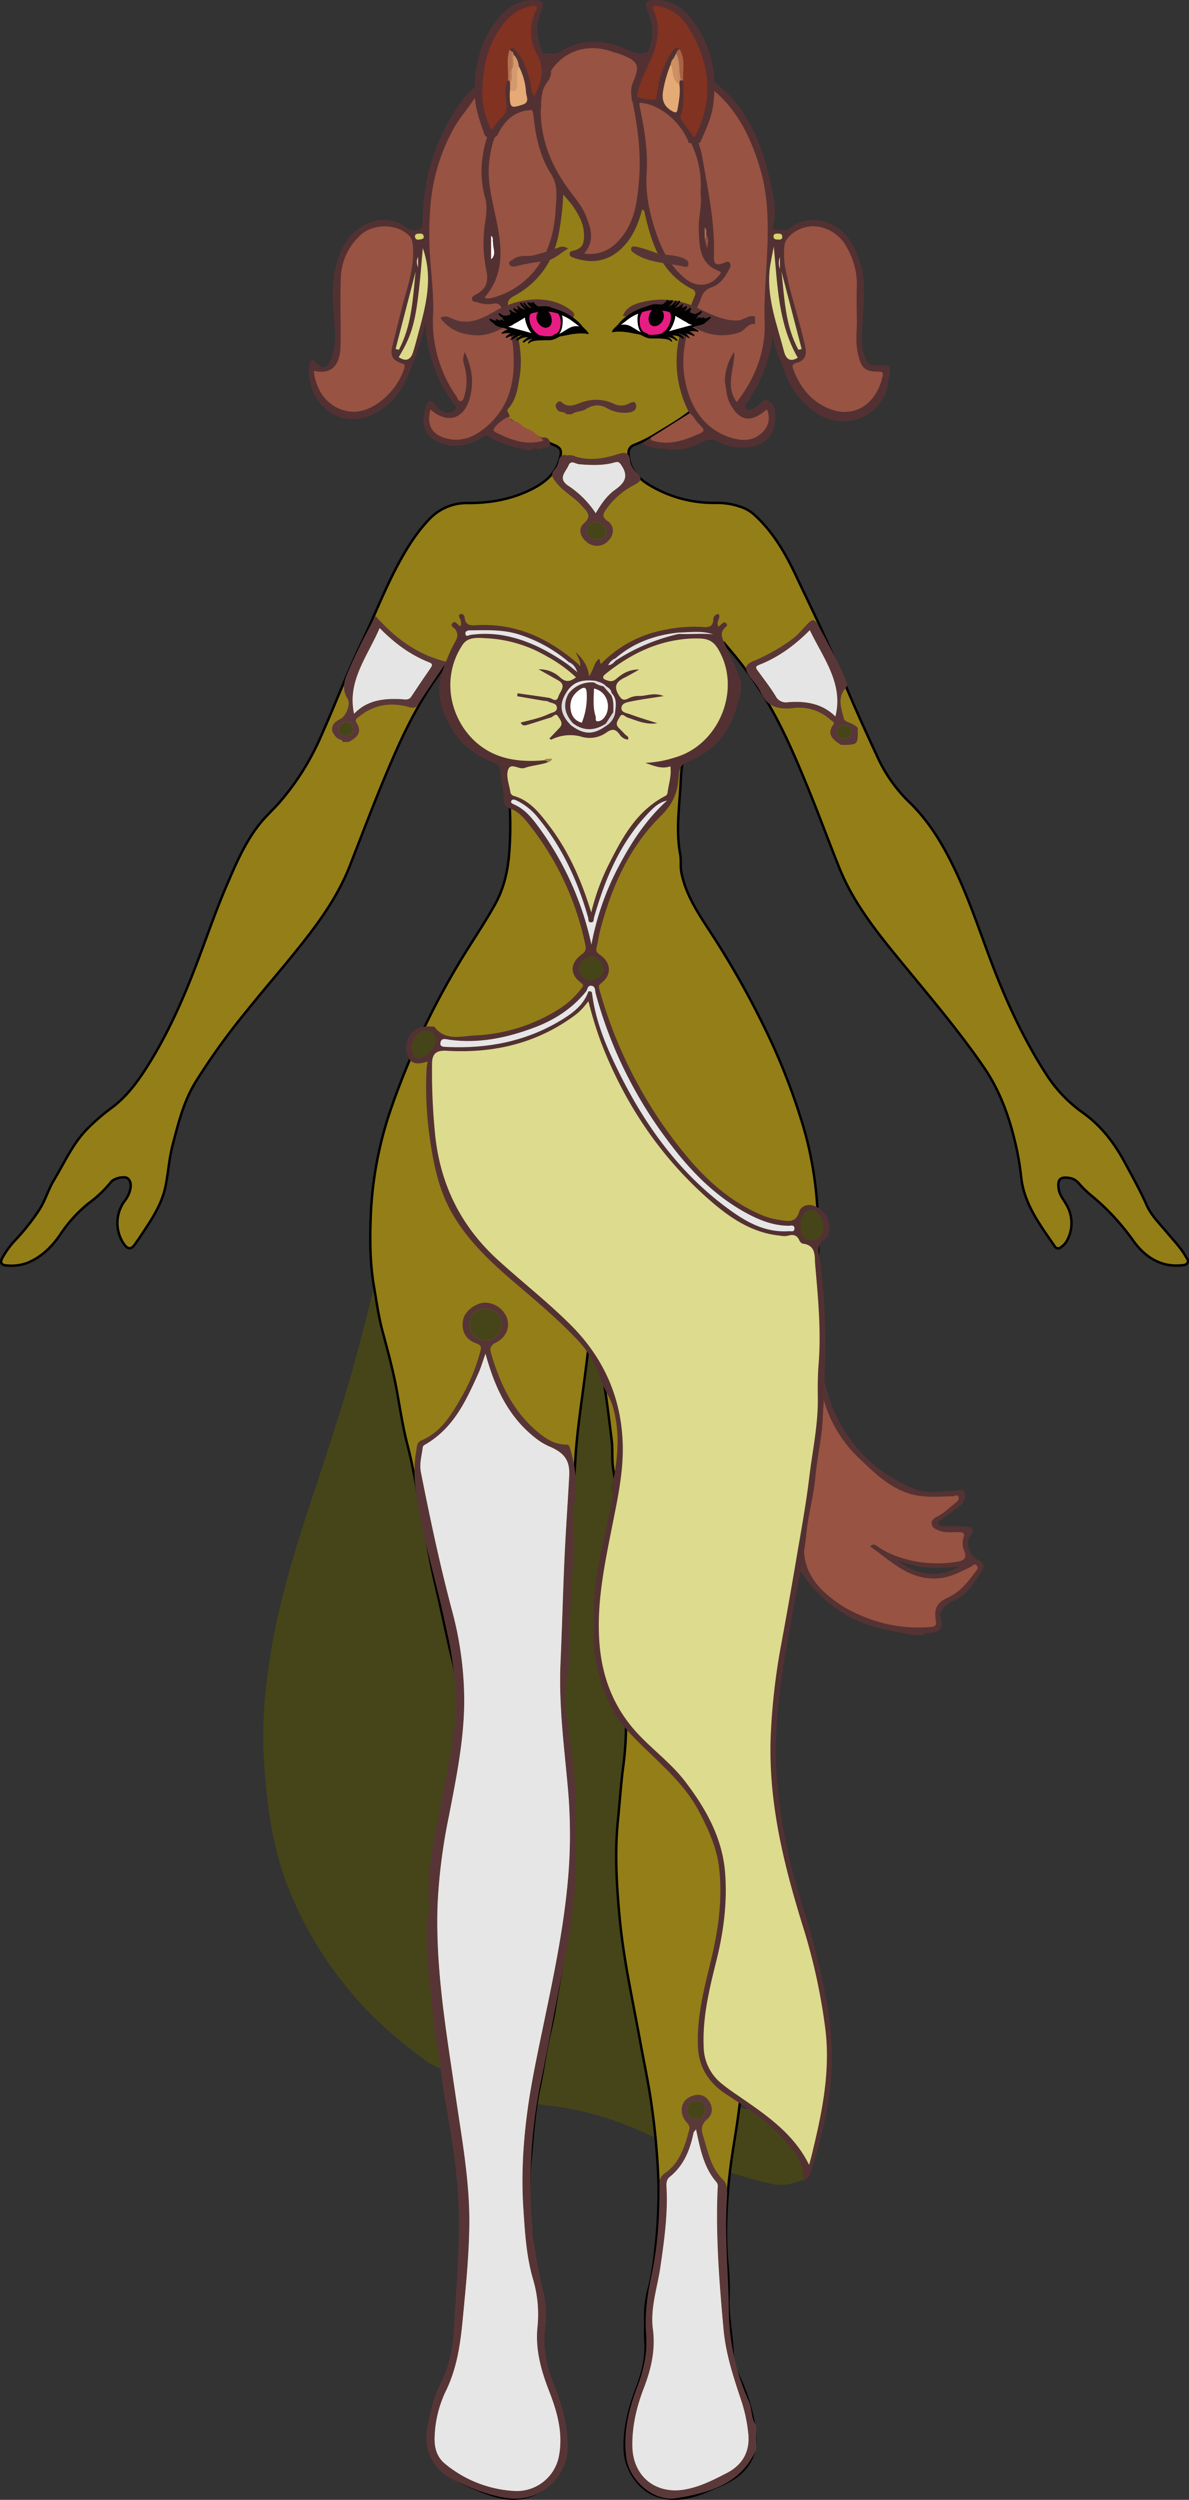 <svg xmlns="http://www.w3.org/2000/svg" viewBox="0 0 487.38 1024.6">
    <rect x="0" y="0" width="487.38" height="1024.6" fill="#333333" stroke="none"/>
    <g>
        <g id="DressBack">
            <path d="M156,506.43a125.65,125.65,0,0,0,13.29,1.67,153.82,153.82,0,0,0,21.77.59c5.68-.32,11.35-1,17-.57a3,3,0,0,0,1,2.06c7.73,7.4,16.16,14,23.6,21.76,3.14,3.27,6.6,6.31,9.18,10,2.85,4.12,5.51,8.22,6.95,13.41,1.17,4.24,3.57,8.44,5,12.84,2.83,8.87,1.45,17.94.56,26.86-.52,5.17-.61,10.39-1.71,15.54-3.73,17.64-7.8,35.23-6.8,53.51.55,10,2.17,19.85,7,28.71a90.19,90.19,0,0,1,8,20.78,213.38,213.38,0,0,1,6.24,38.14c.9,12.58,3.62,24.75,6.69,36.89,2,8,4.42,15.77-.68,23.73a16.2,16.2,0,0,0-2,8.69c.11,7.6,1.18,14.87,6.15,21,5.43,6.68,9.49,14.88,18.84,17.32a13.79,13.79,0,0,1,6.34,3.72c2.08,2,5.42.78,7.7,2.36,8.94,6.23,16.51,13.69,21,23.87.93,2.1.4,3.23-1.55,4-4.19,1.65-8.53,2.85-13,1.85a154.1,154.1,0,0,1-41.53-15.51c-15.73-8.72-32.4-14.68-50.44-16.68-9.24-1-18-4.32-26.53-7.87-5.26-2.18-10.31-4.87-15.78-6.65a30.52,30.52,0,0,1-9-4.75c-10.9-8.22-21.2-17.05-29.9-27.66a155,155,0,0,1-25.8-43.79c-6.31-16.81-8.46-34.47-9.47-52.23-.86-15.07.75-30.07,3.27-44.92,4.11-24.21,12-47.41,19.67-70.6,6.33-19.15,12.48-38.34,17.41-57.87,3.27-13,7.45-25.9,6.59-39.61C155.14,506.85,155.72,506.63,156,506.43Z"
                  style="fill:#464519"/>
        </g>
        <g id="Outline">
            <path d="M191,263.14c-1.32.45-1.71,1.65-2.46,2.48-10.8,12-18.77,25.75-25.38,40.38-7.25,16.06-13.39,32.57-19.81,49-3.93,10-9.78,19-16.28,27.55-8.38,11-17.59,21.36-26.23,32.16A275.47,275.47,0,0,0,80,443.76c-4.76,7.86-6.91,16.66-9.21,25.43-1.47,5.59-1.79,11.37-2.94,17-1.63,8-6.26,14.43-10.58,21-.54.83-1.16,1.61-1.7,2.44-1.65,2.54-3.09,2.68-4.84.16a15.25,15.25,0,0,1,.21-17.35A13.17,13.17,0,0,0,53,488.86c.6-1.93,1.13-4.15-.53-5.78-1.26-1.24-5.74-.2-7,1.42a48.18,48.18,0,0,1-9.11,8.66A55.62,55.62,0,0,0,24.7,506c-3.42,5-7.71,9.26-13.49,11.61a18.85,18.85,0,0,1-9,1c-2.08-.21-2-1.71-1.21-3.12a35.67,35.67,0,0,1,5.09-7,91,91,0,0,0,10.25-13c2.27-3.68,3.49-8,5.72-11.71,4.22-7,7.57-14.66,13.33-20.7a82.46,82.46,0,0,1,10.24-8.91C52.11,449.37,56.7,443,60.9,436.26c7.57-12.12,13.44-25.1,18.61-38.39,4.54-11.65,8.49-23.55,13.42-35,3.71-8.66,7.44-17.46,13.37-25,2.7-3.41,6-6.33,8.82-9.64A105.71,105.71,0,0,0,131.3,302.4c5.84-13.08,10.93-26.48,17.12-39.38,5.1-10.61,9.31-21.62,14.92-32,3.54-6.55,7.42-12.78,12.61-18.2a21,21,0,0,1,15.92-6.63c9.21,0,18-1.56,26.23-5.75,5.47-2.78,9.88-6.5,11.46-12.81.74-2.93.41-4.05-2.42-5.24-7.19-3-13.69-7.22-20.07-11.6-8.74-6-14.14-14.56-17.74-24.34-2.84-7.7-3.79-15.75-4.43-23.88-1-13.22-1.69-26.45-1.83-39.7-.15-14.62,4.44-27.74,14.11-38.75,8.5-9.7,18.91-16.49,31.76-19.2,6.95-1.47,13.94-.5,20.91-.81A38,38,0,0,1,265.52,27c15,5.86,26,16.09,33.19,30.49,3,5.95,4.16,12.24,4.91,18.72,1.25,10.71.23,21.37-.6,32a45.28,45.28,0,0,0-.29,4.93,115.24,115.24,0,0,1-1.63,20.59c-1.76,11.56-6,22.19-14,31-5.29,5.84-12.24,9.4-18.79,13.49a55.59,55.59,0,0,1-8.4,4.16,3.35,3.35,0,0,0-2.25,3.67c.24,6.13,3.94,10.07,8.77,12.9A50.83,50.83,0,0,0,293,206.12a29.16,29.16,0,0,1,12.27,2.27,15.88,15.88,0,0,1,4.44,3.07c7.32,6.81,12.21,15.29,16.42,24.18,5.8,12.27,11.87,24.45,17,37s10.58,24.82,16.28,37a61.26,61.26,0,0,0,12.82,18.65c8.31,7.9,14,17.34,18.89,27.49,5.65,11.66,9.78,23.91,14.28,36,6.25,16.79,13.53,33.06,23.22,48.16a56.9,56.9,0,0,0,15,15.94c7.57,5.35,13,12.36,17.39,20.48,3.11,5.8,6.34,11.51,9,17.55,1.86,4.24,5.26,7.54,8.2,11.08,2.73,3.29,5.77,6.34,7.9,10.1.43.76,1.22,1.51.67,2.48s-1.76,1-2.84,1.07c-8.75.71-15.13-4-19.6-10.4a96,96,0,0,0-17.47-18.63,41.89,41.89,0,0,1-4.73-4.69,6,6,0,0,0-3.74-2.1c-3.78-.62-5,.55-4.45,4.45.34,2.37,1.82,4.19,3,6.18a14.86,14.86,0,0,1,.31,15.22A7.93,7.93,0,0,1,435,511.1a1.66,1.66,0,0,1-2.73-.4c-6-8.74-12.55-17.31-13.69-28.34a116.3,116.3,0,0,0-2.85-15.77c-2.58-10.45-6.38-20.34-12.56-29.32-11.28-16.39-24.3-31.38-36.82-46.77-8.75-10.77-17.09-21.8-22.31-34.8-4.7-11.69-9-23.52-13.84-35.16-5.55-13.47-11.42-26.78-19.52-39a174.26,174.26,0,0,0-13.37-17.38c-.31-.35-.49-.89-1-.89,0,2.6-.1,5.21,0,7.8.39,8.7-3.77,15-10.62,19.69a6.35,6.35,0,0,0-2.89,4.82c-.51,3.65-1.43,7.24-2,10.88a93.23,93.23,0,0,0-1.69,11.94c-.34,10.59-2.27,21.16-.29,31.78.45,2.42,0,4.91.48,7.38,1.65,8.55,6.24,15.77,10.83,22.83a360.46,360.46,0,0,1,26.41,47.42,263.48,263.48,0,0,1,12.67,33.69c5.35,18,6.85,36.34,6,54.92-.33,7-1.79,13.83-3,20.72-1.89,10.94-5.67,21.4-7.53,32.36-1.59,9.36-3.42,18.71-5.92,27.92-1.57,5.76-2.22,11.78-3.29,17.67-1.65,9.05-3.23,18.11-5,27.14-.75,3.86-1.76,7.68-2.81,11.48-1.51,5.47-2.24,11.1-3.58,16.6-.95,3.91-2,7.79-2.84,11.72-1.11,5-1.38,10.09-2,15.15a94.57,94.57,0,0,0,.32,24.81c1.11,7.82,2.73,15.52,4.14,23.27,3.34,18.37,6.5,36.81,5.81,55.58-.41,11.09-1.26,22.17-2.7,33.19s-2.75,22.19-4.24,33.26c-1.07,8-2.61,15.91-3.49,23.92-1.3,11.87-2,23.79-1,35.74a108.5,108.5,0,0,1,.56,14.3c-.37,8.11,1.5,16,1.71,24.13.08,3,1.3,6.08,2.62,8.94a76,76,0,0,1,6.3,20.67c1.81,11.95-3.23,19.21-14.44,23.84-1.6.66-3.16,1.39-4.75,2.06-6.88,2.9-14,4.58-21.29,1.87-6.87-2.56-12.39-10.49-12.7-18.56-.33-8.72,1.79-17,4.82-25,2.31-6.14,4.06-12.29,3.66-18.95-.23-3.94-.06-7.91-.12-11.87a46.31,46.31,0,0,1,1.77-11.4,109.81,109.81,0,0,0,2.19-13.12,209.41,209.41,0,0,0,1.5-29.3,295.49,295.49,0,0,0-2.68-30.7c-1.2-9.14-3.17-18.12-4.82-27.17s-3.43-17.89-5.05-26.87c-1.47-8.18-2.7-16.41-3.45-24.65-1.2-13.11-1.95-26.24-.59-39.45.72-7,1.17-14.12,2.07-21.1a137.21,137.21,0,0,0,1.16-22.89c-.56-14.72-1.41-29.42-1.66-44.17-.16-9.85-.95-19.72-1.5-29.57-.48-8.6-.57-17.27-2-25.82-.67-3.88-.17-7.88-.65-11.82-1-8-1.91-16-3.22-23.95-.78-4.77-1.24-9.63-1.59-14.45-.49-6.72-1.5-13.42-1.17-20.21a159.59,159.59,0,0,1,1.93-18.63,92.81,92.81,0,0,1,5.46-20.41c.6-1.45.22-2.07-1.39-1.6a25.87,25.87,0,0,1-14.59,0c-1.46-.42-1.74,0-1.19,1.47A117.51,117.51,0,0,1,242.23,539c-.34,8.54-1.45,17-2.54,25.53-1.42,11.08-3.15,22.11-3.83,33.29-.87,14.12-1.94,28.22-2.55,42.37-.7,16-1.9,32-2,48.1,0,5.07-.7,10.16-.92,15.26-.37,8.93.84,17.73,1.82,26.54,1.22,11,2.37,21.89,2.22,32.95a318.17,318.17,0,0,1-2.72,33.91c-1.09,9-3,17.82-4.35,26.75-.75,4.93-2.1,9.77-3.06,14.68-1.16,6-2,12-3.29,17.93-2.09,9.77-2.59,19.72-3.59,29.6a145.09,145.09,0,0,0,0,24c.24,3.69.93,7.36,1.07,11.06a91.54,91.54,0,0,0,2.9,18.22,54.73,54.73,0,0,1,1.27,13c0,1.41.07,2.82-.07,4.21-.86,8.74,1.28,16.89,4.34,25,3.11,8.28,4.89,16.88,3.65,25.88-1,7.42-7.47,14.24-14.75,16.14-6.66,1.73-12.71-.07-18.67-2.42-2.43-1-4.87-2-7.24-3.12-10.06-4.89-14.14-13.06-11.74-24.59a111.3,111.3,0,0,1,6.7-20.84,28.77,28.77,0,0,0,2.07-8.61c.93-11,1.54-22,2-33,.2-5.51.58-11,.54-16.54a232.22,232.22,0,0,0-2.6-31.93q-2.43-16.72-4.52-33.49c-1-8.24-2.41-16.43-3.08-24.72-1-11.89-2.44-23.8-1.56-35.74.51-6.88,1-13.77,2-20.63,1.24-8.63,3-17.17,4.45-25.75,1.16-6.79,2.79-13.53,3.46-20.4.51-5.22,1.95-10.42,1.18-15.7-1.19-8.12-1.07-16.38-3.08-24.43-2.67-10.67-4.77-21.48-7.31-32.18-2.2-9.28-3.59-18.71-5.49-28-1.95-9.65-3.4-19.39-5.88-28.95-1.88-7.22-3-14.64-4.33-22-1.49-8.34-3.72-16.49-5.91-24.66-1.65-6.11-2.49-12.39-3.56-18.63-1.58-9.23-1.65-18.53-1.32-27.81a153.52,153.52,0,0,1,7.87-43.52,317.12,317.12,0,0,1,27.95-60.38c4.89-8.3,10.42-16.19,15.11-24.63,3.63-6.52,5.2-13.35,5.83-20.64a146.79,146.79,0,0,0-.16-25.16,179.74,179.74,0,0,0-3-22.7c-.63-2.88-1.08-5.8-1.72-8.69a3,3,0,0,0-1.37-2.19c-9.74-6-13.28-14.81-11.39-26,.09-.57.14-1.14.2-1.71C191.23,263.49,191.16,263.41,191,263.14Z"
                  style="fill:#947e18;stroke:#000;stroke-miterlimit:10"/>
        </g>
        <g id="Shoes">
            <path d="M310,1003.86c-6.26,14.44-19.41,17.83-32.87,20.07-9.17,1.52-19.24-7.32-20.44-16.85-1.25-9.91.94-19.34,4.42-28.47,2.68-7,4.35-14.09,3.75-21.67-.66-8.4.51-16.6,2.28-24.85,2.58-12,3.27-24.32,3.19-36.63a4.94,4.94,0,0,1,2.38-4.85c6-4.25,8.05-11,9.84-17.83.42-1.6-.76-2.37-1.55-3.44-2.6-3.51-1.92-7.87,1.53-9.74,2.93-1.59,6-1.38,7.95,1.33,1.76,2.42,1.88,5.54-.6,7.68-2.27,2-2.61,3.79-1.73,6.6,2,6.44,3.1,13.17,8.29,18.24,1.79,1.75,1.74,4.66,1.56,7.2-1.11,15.68.63,31.32.76,47A93,93,0,0,0,307,984.35c1.39,3.17.76,6.9,3,9.77ZM285.3,872.76c-.59.81-.94,1.08-1,1.41-1.44,7-4,13.37-9.68,18-1.65,1.33-1.45,3-1.37,4.78.53,10.83-1,21.52-2.53,32.17-1.23,8.51-4.22,16.83-3.07,25.57,1.11,8.46-.73,16.3-3.71,24.08s-4.88,15.69-4.71,24c.25,12.28,9.61,19.72,21.61,17.57,6.21-1.12,11.67-3.94,17.11-6.75,6.6-3.41,9.72-9.1,8.71-16.73a64,64,0,0,0-2.45-11.84c-3.28-9.91-6.66-19.58-7.63-30.33-1.73-19.12-3.25-38.17-2.43-57.37.05-1.05.33-2-.53-3C288.42,888.29,287,880.74,285.3,872.76ZM289,864.7c-.19-2.21-1.29-3.54-3.53-3.58-2.41,0-3.75,1.25-3.74,3.7a3.23,3.23,0,0,0,3.47,3.55C287.68,868.43,288.87,867.08,289,864.7Z"
                  style="fill:#5b393a"/>
            <path d="M285.3,872.76c1.73,8,3.12,15.53,8.31,21.56.86,1,.58,2,.53,3-.82,19.2.7,38.25,2.43,57.37,1,10.75,4.35,20.42,7.63,30.33a64,64,0,0,1,2.45,11.84c1,7.63-2.11,13.32-8.71,16.73-5.44,2.81-10.9,5.63-17.11,6.75-12,2.15-21.36-5.29-21.61-17.57-.17-8.36,1.76-16.33,4.71-24s4.82-15.62,3.71-24.08c-1.15-8.74,1.84-17.06,3.07-25.57,1.54-10.65,3.06-21.34,2.53-32.17-.08-1.76-.28-3.45,1.37-4.78,5.73-4.61,8.24-11,9.68-18C284.36,873.84,284.71,873.57,285.3,872.76Z"
                  style="fill:#e7e6e6"/>
            <path d="M289,864.7c-.16,2.38-1.35,3.73-3.8,3.67a3.23,3.23,0,0,1-3.47-3.55c0-2.45,1.33-3.74,3.74-3.7C287.74,861.16,288.84,862.49,289,864.7Z"
                  style="fill:#464519"/>
            <path d="M175.79,774.1c-.15-11.74,2.89-23.07,4.92-34.53,2-11.17,4.7-22.2,5.7-33.55,1.46-16.64-1.87-32.57-5.74-48.69-3.71-15.5-8.2-30.89-10.24-46.77a52.4,52.4,0,0,1,.26-16.4c.23-1.26.21-3,1.82-3.68,8.83-3.7,12.89-11.37,17.13-18.66a76.37,76.37,0,0,0,7.13-17.59c.47-1.62.93-2.8-1.66-3.69-4.41-1.52-6.1-5.21-5.28-9.61.63-3.34,4.67-6.64,8.57-7a9.72,9.72,0,0,1,9.15,5.66c1.75,4,.17,8.44-4.22,10.66-2.06,1-2.65,2.31-2.11,4.16,3.61,12.38,8.82,23.94,19.4,32.67,3.16,2.61,6.54,4.82,11,5,.84,0,1.57-.07,1.91,1.09,2.21,7.41,3.24,14.74,2,22.58-1,6.55.06,13.37-.33,20.05-.86,14.62-2,29.23-1.89,43.9a54.63,54.63,0,0,1-.82,8.41,38.24,38.24,0,0,0,0,16.29c1.55,11.44,3.16,22.88,3.69,34.41v27.22A254.88,254.88,0,0,1,231,805.88c-3.2,15.25-5.81,30.6-9,45.86a208.73,208.73,0,0,0-3.28,66,177,177,0,0,0,3.74,20.52,41.56,41.56,0,0,1,1.09,15.45c-1.16,7.94.26,15.42,3.25,22.82,3.56,8.82,6.11,17.81,5.89,27.43-.23,9.93-10.11,22.23-25.28,19.85-7.63-1.2-14.46-4-21.1-7.19-9.14-4.4-12.87-12.48-11.09-22,1.13-6,2.49-12.1,5.33-17.61,3.74-7.3,5.14-15,5.54-22.89,1-18.81,2.9-37.61,1.53-56.47-.92-12.79-3.09-25.43-5.35-38.07-1.24-7-1.8-14.08-3.07-21.06-1.45-8-2.06-16-2.84-24-.89-9.11-2-18.19-1.3-27.36C176.56,782.89,175.55,778.47,175.79,774.1ZM199,554.86c-1.06,3-1.86,5.87-3.09,8.58-5,11-10,22-21.56,28.65-.52.31-1,.54-1,1.16-.41,3.36-1.44,6.68-.77,10.12,3.73,19,7.81,38,12.77,56.76a142.81,142.81,0,0,1,5,37.24c-.08,15.86-3.25,31.44-6.29,47a230.48,230.48,0,0,0-4.66,36.52c-.88,26.36,3.65,52.24,7.42,78.2,2.47,17,5.66,34,5.61,51.26-.05,13.4-1.43,26.72-2.69,40-1,10.31-2.38,20.47-7.16,30.06a46.17,46.17,0,0,0-4.36,17.81c-.27,4.4.6,8.62,4.28,11.58A48.73,48.73,0,0,0,211.21,1021,17.6,17.6,0,0,0,229,1007c1.87-9.35-.55-18.23-3.9-26.79s-5.8-17.34-4.8-26.71A50.77,50.77,0,0,0,218.42,934c-2.72-9.42-3.28-19.14-3.91-28.75-1.24-18.87.76-37.67,4.35-56.22,4.76-24.64,10.84-49,13.47-74a212.78,212.78,0,0,0,.59-40.53c-1.53-17.67-4-35.26-3.18-53.05.65-14.19,1-28.39,1.62-42.58.51-11.33,1.34-22.64,1.94-34,.32-6.17-1.88-9.28-7.77-11.86a25.74,25.74,0,0,1-5.17-2.93C208.32,581.09,202.78,568.58,199,554.86Zm-6.56-12.09a6.56,6.56,0,1,0,13.12.17c0-3.85-2.91-6.62-7-6.59A6.18,6.18,0,0,0,192.42,542.77Z"
                  style="fill:#573536"/>
            <path d="M236.13,766.05V738.83c1.49.83.76,2.2.77,3.29q.1,10.32,0,20.65C236.89,763.86,237.61,765.22,236.13,766.05Z"
                  style="fill:#464519"/>
            <path d="M232.44,704.42a38.24,38.24,0,0,1,0-16.29Z" style="fill:#464519"/>
            <path d="M175.79,774.1c-.24,4.37.77,8.79-.66,13.1C175.31,782.83,174.1,778.4,175.79,774.1Z"
                  style="fill:#464519"/>
            <path d="M199,554.86c3.8,13.72,9.34,26.23,21.38,35.23a25.74,25.74,0,0,0,5.17,2.93c5.89,2.58,8.09,5.69,7.77,11.86-.6,11.32-1.43,22.63-1.94,34-.64,14.19-1,28.39-1.62,42.58-.81,17.79,1.65,35.38,3.18,53.05a212.78,212.78,0,0,1-.59,40.53c-2.63,25-8.71,49.39-13.47,74-3.59,18.55-5.59,37.35-4.35,56.22.63,9.61,1.19,19.33,3.91,28.75a50.77,50.77,0,0,1,1.91,19.47c-1,9.37,1.4,18,4.8,26.71s5.77,17.44,3.9,26.79a17.6,17.6,0,0,1-17.82,14,48.73,48.73,0,0,1-28.77-11.13c-3.68-3-4.55-7.18-4.28-11.58a46.17,46.17,0,0,1,4.36-17.81c4.78-9.59,6.18-19.75,7.16-30.06,1.26-13.32,2.64-26.64,2.69-40,0-17.26-3.14-34.23-5.61-51.26-3.77-26-8.3-51.84-7.42-78.2A230.48,230.48,0,0,1,184,744.36c3-15.55,6.21-31.13,6.29-47a142.81,142.81,0,0,0-5-37.24c-5-18.77-9-37.73-12.77-56.76-.67-3.44.36-6.76.77-10.12.07-.62.5-.85,1-1.16,11.52-6.66,16.58-17.65,21.56-28.65C197.12,560.73,197.92,557.84,199,554.86Z"
                  style="fill:#e7e6e6"/>
            <path d="M192.42,542.77a6.18,6.18,0,0,1,6.15-6.42c4.06,0,7,2.74,7,6.59a6.56,6.56,0,1,1-13.12-.17Z"
                  style="fill:#464519"/>
        </g>
        <g id="Tail">
            <path d="M374.5,670.2c-5.25-1.09-10.59-1.86-15.74-3.32-12.53-3.56-22.14-10.82-29.86-21.66-4.37-6.15-1.27-11.32-.92-16.76.55-8.54,2.43-17,3.65-25.49,1.11-7.74,2.12-15.49,3.1-23.25.48-3.83-.25-7.75.92-11.55.29-.95.29-1.92,1.52-2s1,1.12,1.19,1.76c1.06,3.14,1.73,6.45,3.06,9.47,6.87,15.51,18.05,26.78,33.86,33,5.05,2,10.61.86,16,.64,1.37-.06,3.67-1.22,4.11.9a5.34,5.34,0,0,1-2,5.37c-2.48,1.83-4.94,3.68-7.41,5.52-.63.47-1.67.89-1.35,1.75a2.17,2.17,0,0,0,2.07,1,51.69,51.69,0,0,1,8.07.09c2,.28,6-.38,2.79,4.18-2,2.93.11,8.11,3.4,9.5,2.71,1.14,2.47,3.18,1.3,4.89-3.14,4.61-5.85,9.71-11.53,11.91a9.89,9.89,0,0,0-4.56,3.88c-.46.69-1.2,1.31-.8,2.5,1.56,4.66.46,6.28-4.36,6.87-.84.11-1.95-.52-2.4.8Zm-36.85-96.49c-.07,5.76-1.25,11.31-2,16.89-1.67,12.62-3.13,25.3-5.52,37.8-1.82,9.53.44,17.09,7.29,23.73a50.78,50.78,0,0,0,15.5,10,58.24,58.24,0,0,0,27.51,4.77c1.46-.1,3.65.14,3.23-2.32-.83-4.85,0-7.55,4.85-9.77,5.08-2.32,8.19-6.36,11.32-10.56.53-.71,1.4-1.58.68-2.5-1-1.32-1.79,0-2.7.45-4,1.89-7.71,4.07-12.35,4.58-12.32,1.37-19.92-6.77-28.77-13,1.53-1.4,2.27-.41,3.15.14a35.23,35.23,0,0,0,6,3.27,49.39,49.39,0,0,0,26,3c3.1-.48,4.75-1.35,3.36-4.72a7.51,7.51,0,0,1-.26-5.17c.66-2-.22-2.33-1.88-2.35-2.8,0-5.64.39-8.37-.74-1.32-.55-2.55-1.15-2.77-2.63s1.05-2.41,2.25-3c2.92-1.49,5.17-3.83,7.72-5.8.75-.57,1.5-1.38.93-2.42s-1.4-.11-2.13-.11c-5,.05-9.92.57-14.87-.35-9.85-1.81-16.62-8.58-23.42-15A52.86,52.86,0,0,1,337.65,573.71Zm55.73,68.19c-8.2,1.29-16.33,1.27-25.29-2.34C375.43,646,385.94,646.77,393.38,641.9Z"
                  style="fill:#553233"/>
            <path id="Ears0"
                  d="M337.65,573.71a52.86,52.86,0,0,0,14.75,24.21c6.8,6.42,13.57,13.19,23.42,15,4.95.92,9.91.4,14.87.35.73,0,1.57-.92,2.13.11s-.18,1.85-.93,2.42c-2.55,2-4.8,4.31-7.72,5.8-1.2.61-2.48,1.41-2.25,3s1.45,2.08,2.77,2.63c2.73,1.13,5.57.7,8.37.74,1.66,0,2.54.31,1.88,2.35a7.51,7.51,0,0,0,.26,5.17c1.39,3.37-.26,4.24-3.36,4.72a49.39,49.39,0,0,1-26-3,35.23,35.23,0,0,1-6-3.27c-.88-.55-1.62-1.54-3.15-.14,8.85,6.24,16.45,14.38,28.77,13,4.64-.51,8.38-2.69,12.35-4.58.91-.43,1.67-1.77,2.7-.45.72.92-.15,1.79-.68,2.5-3.13,4.2-6.24,8.24-11.32,10.56-4.88,2.22-5.68,4.92-4.85,9.77.42,2.46-1.77,2.22-3.23,2.32a58.24,58.24,0,0,1-27.51-4.77,50.78,50.78,0,0,1-15.5-10c-6.85-6.64-9.11-14.2-7.29-23.73,2.39-12.5,3.85-25.18,5.52-37.8C336.4,585,337.58,579.47,337.65,573.71Z"
                  style="fill:#985343"/>
        </g>
        <g id="Hair">
            <path d="M272.76,184c-3.2-.13-6.37-.38-9.62-2.27l3.51-2.3c6,1.92,11.73.76,17.33-1.54,3.32-1.36,3.36-1.71,1.11-4.35-1.06-1.25-2.28-2.4-2.47-4.16a45.45,45.45,0,0,1-1.08-40.33c1.26-2.51,2.19-5.18,3.24-7.8a1.91,1.91,0,0,0-1.07-2.76c-12.45-6.31-16.4-18-19.28-30.41-.21-.87-.14-1.77-1.21-2.21-1.58,6-3.89,11.62-8.47,16-5.81,5.5-12.52,6.32-19.84,3.7-.76-.27-1.45-.63-1.43-1.48a1.46,1.46,0,0,1,.78-1.17c2.33-.49,4.48-1.3,4.94-3.93a15.79,15.79,0,0,0-1.46-9.5,33.25,33.25,0,0,0-2.81-4.87c-1-1.43-2.21-2.71-4.05-4.92a107.64,107.64,0,0,1-1.41,13.57c-1.78,12.43-7.64,22-18.79,28.07-3.11,1.68-2.85,3.29-1.64,6.33,3.47,8.65,5.48,17.7,3.92,27.11-.75,4.47-1.36,9.07-4.62,12.69-1.08,1.19.95,2.24.4,3.49-1.88,1.45-4.86,2.8-4.47,5.13.35,2.13,3.59,2.52,5.75,3,3.88.79,7.79,2.88,11.81.41,2.13-.65,3.47.28,3.69,2.33.25,2.29-2.05,1.17-3.06,1.85-1.51,1-3.73-.71-5.24,1h-.76c-5.56-1.61-11.35-2.56-16.31-5.9-1.33-.9-2.33.53-3.37,1.08-5.24,2.75-10.75,4-16.34,1.67-6.55-2.68-8-7.74-5.95-14.65.69-2.36,2-3.48,4-.81a7.62,7.62,0,0,0,4.61,3.09,3.66,3.66,0,0,0,3.39-1.19c1-1,0-1.88-.59-2.61-7.18-9.69-10.76-20.63-11.64-32.65-1.4,6.87-3.89,13.33-6.43,19.79-3.4,8.62-8.67,15.43-17.71,18.4-9.78,3.22-19.63-2.52-22.64-12.78a21.2,21.2,0,0,1-.69-8.6,2.85,2.85,0,0,1,1.13-1.83c.6-.4,1.06.35,1.5.8,2.81,2.91,4.65,2.63,6.26-1.19,2.17-5.16,1.77-10.57,1.32-16-.84-10.08-1.37-20.15,3.39-29.63,5-10,15.68-14.27,24.22-9.65,1.72.93,3.06,2.4,5.41,2.35s3.12-.66,3.16-3.14c.19-12.19,2.38-24,7.57-35.12,4.35-9.33,9.62-18.32,18.52-23.84,8.25-5.12,16.54-11,27.15-10.31a5.15,5.15,0,0,0,3.28-.7c9.36-6.05,18.9-4.89,28.39-.44,2.19,1,4.23,1.58,6.48.76s4,.78,6,1.23c4.94,1.1,9.3,3.41,13.83,5.67,19.05,9.49,26.92,26.35,31.23,45.61,1.35,6,2.9,12.26,1.27,18.6-.2.77-.08,1.61,1,1.54,2.08-.15,4.29.68,6.21-.88,7-5.72,18.62-3.15,23.93,4.73a36,36,0,0,1,6.08,18.72c.37,7.62-.87,15.17-.77,22.76a16.74,16.74,0,0,0,2.56,9.31c1.12,1.67,7.59.09,8.83,1.63v2.28c-.79,3.26-.63,6.71-2.36,9.81-6.25,11.22-20.1,13.52-30.28,4.84a34.27,34.27,0,0,1-10.77-15.8c-1.67-5.23-4.71-10-4.57-15.77-.52,10.43-4.49,19.6-9.89,28.29-.61,1-2.25,2-1.05,3.22s2.6.35,3.83-.38c.21-.13.4-.31.61-.45,1.49-1,2.57-3.31,4.8-2.18s2.62,3.54,2.73,5.89c.36,7.85-4.42,12.91-12.34,13.17-3.74.12-7.37-.25-10.63-2.2a6.39,6.39,0,0,0-7.14.1A22.77,22.77,0,0,1,272.76,184Z"
                  style="fill:#533132"/>
            <path d="M282.62,169.4c1.67.84,2.18,2.68,3.43,3.92,3.23,3.18,3.21,3.37-.83,5.08-5.34,2.24-10.8,4-16.74,2.48-.92-.23-1.73-.29-1.83-1.43Z"
                  style="fill:#985343"/>
            <path d="M221.83,179.45c-.11.49,1.8,1,.17,1.36-6.89,1.74-13-.67-19-3.72a1.38,1.38,0,0,1-.67-.8c-.24-1.28,4.85-5.49,6.42-5.35a2.63,2.63,0,0,0,2.42,1.66,6.72,6.72,0,0,1,3.1,2.14l1.48.9a9.35,9.35,0,0,1,4.59,2.9Z"
                  style="fill:#975142"/>
            <path d="M302,164.83c-4.89-6.74-.85-13.67-1-20.54-2.33,2.75-4.42,9.43-3.73,13,.49,2.57.53,5.22,1.76,7.7,3.81,7.66,8.79,8.65,15.27,2.76a7.93,7.93,0,0,1-1.61,9.27c-3.46,3.67-8,3.83-12.35,2.58-10.7-3.06-16.46-11.14-19-21.28-2.78-11.14-.62-22,4.38-32.27a37.85,37.85,0,0,0,1.64-3.82,6.46,6.46,0,0,1,4.19-4.42c3.87-1.29,5.9-4.59,7.61-8a2,2,0,0,0-.09-2.16c-.62-.76-1.3-.27-2,0-3.58,1.42-4.59.82-4.45-3,.49-13.59-2.47-26.79-4.69-40-1.67-10-7.71-17.41-16.15-22.94a13.39,13.39,0,0,0-7.86-2.12c-2,0-2.47-.42-2.16-2.67.53-3.9,3.85-7.23,2.26-11.58-.33-.9.95-1,1.66-.94,3.74.34,7.51.65,10.88,2.55,2.51,1.41,4.91,3,7.45,4.38,15.16,8,22.76,21.74,27.43,37.33,4,13.23,3.5,26.82,2.72,40.52-.44,7.61-1,15.27-.71,23C313.79,144.1,309.56,155,302,164.83Z"
                  style="fill:#985343"/>
            <path d="M176.47,167.84c7,6.16,13.89,4,16.23-5.16,1.63-6.35.67-12.43-2.25-18.39-.74,2.87-.81,2.89-.1,5.66a22,22,0,0,1,0,12.27c-.25.79-.4,1.93-1.37,2.14-1.15.24-1.29-1-1.74-1.67a53.71,53.71,0,0,1-9.73-33.39c.33-7.48-.55-15.06-1.12-22.59a139.33,139.33,0,0,1,0-21.62,78.41,78.41,0,0,1,9.74-32.73c2.36-4.19,5.64-7.77,8.19-11.78,4.69-7.36,12.27-10,19.46-13.4,2.67-1.27,4.91-3.5,8.32-2.72,1,.23,2.11.36,2.58,1.22.6,1.07-.32,1.91-1.08,2.57-2.37,2.06-3,5-3.62,7.78a7,7,0,0,1-5.28,5.74c-12.53,3.65-16,14.26-17.1,24.24a40.63,40.63,0,0,0,1.33,15.37c.89,3.23.39,6.53-.08,9.72a54.59,54.59,0,0,0,.47,19.54c1,4.89.08,7.66-4.11,10-1,.55-1.93,1-1.75,2.1s1.38.84,2.19,1.14a12.64,12.64,0,0,0,6.73.58c1.93-.37,3.07.89,3.11,1.91.21,5.55,4.22,9.8,4.76,15.29,1.32,13.42-.85,25.5-12.16,34.3-4.67,3.63-10.11,5.42-16,3.48C176.63,177.7,174.88,173.63,176.47,167.84Z"
                  style="fill:#985343"/>
            <path d="M239.45,103.91c4.52-5.29,2.72-10.33.77-15.34-1.54-3.93-4.27-7.11-6.76-10.45-8.17-11-12.83-23.23-11.59-37.05,1.47-16.23,14.8-24.83,28.72-20,1.07.38,2.18.63,3.25,1,7.54,2.8,8.74,4.45,5.7,11.49-1.34,3.11-.8,5.59-.24,8.23C261.44,52.14,262.75,62.54,262,73c-.72,9.52-1.78,19.17-9.23,26.49A15.21,15.21,0,0,1,239.45,103.91Z"
                  style="fill:#985343"/>
            <path d="M128.67,152c7,1.61,10.76-2,10.92-10.28.17-9.11-.21-18.24.1-27.35a24.74,24.74,0,0,1,8.21-18.13c5.27-4.73,15.1-4.6,19.88.42,1.34,1.41,1.45,3.63,1.53,5.66.37,8.77-2.86,16.82-4.89,25.11-1.23,5-2.54,10-3.7,15-.84,3.66.61,5.27,3.48,6.34,1.17.43,2,.34,1.51,2.12-2.8,9.39-12.83,18.34-21.28,17.86-7.48-.42-13.51-5.62-15.42-14.24C128.85,153.81,128.81,153.08,128.67,152Z"
                  style="fill:#985343"/>
            <path d="M351.18,129.56c.38,4.27-.89,10.23.65,16.09,1.43,5.48,2.75,6.63,8.54,6.69,2.12,0,1.48,1.49,1.29,2.32-2.58,11.09-11.81,17.27-22.42,12.59-7-3.08-11.32-8.68-14-15.69-.54-1.42-.83-2.26,1.34-2.85,2.88-.79,4.3-2.64,3.54-6.3-2.3-11.09-6.23-21.75-8.28-32.89a31.58,31.58,0,0,1-.27-9c.45-4.18,7.31-8.28,12.56-7.74a16,16,0,0,1,13,8.66,30,30,0,0,1,4.08,16.29C351.05,121.09,351.18,124.51,351.18,129.56Z"
                  style="fill:#985343"/>
            <path d="M198.59,122c8.61-10,7.1-21.27,4.69-32.71-1.62-7.63-3.67-15.29-2.72-23.15,1.06-8.73,3.58-16.88,12.47-21.1,4.17-2,5.32-1.17,5.76,3.26.83,8.21,2.71,16.19,7.2,23.24,2.93,4.61,2,9.61,1.76,14.39-.42,7.41-2,14.72-5.95,21.18a33.19,33.19,0,0,1-20.15,15,7.35,7.35,0,0,1-1.87.21A4.74,4.74,0,0,1,198.59,122Z"
                  style="fill:#985343"/>
            <path d="M287.13,79.19c.74,4.89-.92,9.84-.7,14.91.3,6.88.11,13.89,8.27,17,1.48.56.31,1.42-.17,2-3.29,4.27-9,4.79-13.38,1.28-5.46-4.4-9-10.16-11.36-16.61-3.17-8.65-5.33-17.46-4.72-26.86.57-8.84-.85-17.58-2.65-26.22-.58-2.78-.55-4,3-3.06,9.93,2.74,15.06,10.15,18.69,18.87A38.84,38.84,0,0,1,287.13,79.19Z"
                  style="fill:#985343"/>
            <path d="M173.31,101.72c4.36,12.25,1.2,23.78-1.94,35.3-.68,2.52-1.31,5.07-2.13,7.55-1.05,3.18-3.1,3.6-5.8,1.83C169.82,135.69,170.94,130.64,173.31,101.72Z"
                  style="fill:#ddda8b"/>
            <path d="M327,146.61c-2.73,1.74-4.72.93-5.6-2.48-2.8-10.75-6.89-21.28-6-32.68.25-3.2,1.06-6.35,1.77-10.42C318.75,117.18,319,132.71,327,146.61Z"
                  style="fill:#ddda8b"/>
            <path d="M170.34,111.42c-1.09,10.88-1.57,22-6.83,31.94l-1.36-.33Z" style="fill:#dcd98a"/>
            <path d="M327.27,143.36c-5.37-9.9-5.74-21.06-6.91-32q4.13,15.84,8.24,31.68Z" style="fill:#dcd98a"/>
            <path d="M173.67,96.83c.17,1.12-.7,1.17-1.41,1.3s-1.83.33-2.11-.83.49-1.5,1.5-1.54S173.43,95.66,173.67,96.83Z"
                  style="fill:#d5d26f"/>
            <path d="M320.63,96.82a1.11,1.11,0,0,1-1.3,1.38c-.91-.06-2.18.19-2.25-1.26-.05-.9.67-1.25,1.52-1.19S320.42,95.59,320.63,96.82Z"
                  style="fill:#d5d26f"/>
            <path d="M201.31,106.29V96.63c1.17.92.45,2,.81,2.88C202,101.79,203.6,104.27,201.31,106.29Z"
                  style="fill:#fff"/>
            <path d="M289.56,96.42c1.25,1.65.57,3.5.29,5.36l-1-3.87C289.29,97.51,288.92,96.73,289.56,96.42Z"
                  style="fill:#964e3f"/>
            <path d="M289.56,96.42l-.72,1.5V93.23C290,94.27,289.33,95.43,289.56,96.42Z" style="fill:#b17051"/>
            <path d="M319.7,110.23a6.62,6.62,0,0,1,0-4.85Z" style="fill:#ddda8b"/>
            <path d="M171.38,105.36v4.23C170.67,107.78,170.7,106.58,171.38,105.36Z" style="fill:#dddb8e"/>
        </g>
        <g id="Facial">
            <path d="M309.51,132.78c-3-.41-4.08,2.72-6.69,3.54a21.81,21.81,0,0,1-17.53-1.73c-5.24-2.76-10.45-5.26-16.35-6.51a14.21,14.21,0,0,0-9.33.93,4.86,4.86,0,0,1-4.27.41c1.32-3.52,4.58-4.77,7.62-5.52a32.67,32.67,0,0,1,21.93,1.86c5.51,2.5,10.89,5.72,17.34,5.59,2.57,0,4.55-2.5,7.28-1.59Z"
                  style="fill:#563335"/>
            <path d="M232.14,169.8c-.87-1.38-2.9-.47-3.79-2-.48-.81-.93-1.49-.28-2.37s1.37-1.3,2.21-.52c2.2,2,4.63,1.36,6.89.46,4.86-1.93,9.57-2.13,14.39.1a6.81,6.81,0,0,0,6.14,0c1.15-.59,2.53-1.39,3,.39s-.81,2.85-2.42,3.14a14.22,14.22,0,0,1-9.42-1.69c-3.26-1.83-6.06-1.3-8.75.41-1.83,1.16-4.09.7-5.73,2.09Z"
                  style="fill:#573536"/>
            <path d="M180.5,130.29c2.17-1.28,3.83-.14,5.09.41,6.89,3,12.73-.55,18-3.52,9.06-5.13,21.36-6.53,29.68-.55,1.18.84,2.61,1.76,1.93,3-.79,1.48-2.12,0-3.17-.4-8.27-2.89-15.74-.33-22.87,3.58-4.58,2.51-8.89,5-14.53,4.61C188.76,137,184.07,135.16,180.5,130.29Z"
                  style="fill:#573536"/>
            <path d="M260.37,101a58.29,58.29,0,0,1,8.19,2.53c4,1.43,8.39.53,12.22,2.67,1.11.62,1.49,1,1.4,2.13s-1,1.15-1.67,1c-6.34-1.6-13.14-1.34-19.05-4.65a17.91,17.91,0,0,1-2.19-1.43,1.49,1.49,0,0,1-.49-1.71C259.08,100.81,259.86,101.15,260.37,101Z"
                  style="fill:#573536"/>
            <path d="M232.91,101.85c-3.76,2.24-6.25,5.07-10.48,5.34a65,65,0,0,0-10.84,1.94c-1.36.32-2.43.18-2.82-.91s.92-1.39,1.7-2c2.57-2,5.59-.89,8.3-1.57,3.53-.88,7-2.1,10.42-3.27C230.19,101,231.07,100.88,232.91,101.85Z"
                  style="fill:#563335"/>
        </g>
        <g id="Eyes">
            <path d="M240.81,136.6l-.26-.25a1.57,1.57,0,0,1-.19-.18l.22.09.21.09,0,0,0-.05a5.07,5.07,0,0,0-1.16-1.27l-.32-.32-.37-.37c-.26-.28-.54-.58-.78-.86s-.41-.47-.6-.69a12.39,12.39,0,0,0-1.61-1.48,22.12,22.12,0,0,0-2.74-1.94c-.88-.52-1.81-1-2.84-1.47s-1.9-.75-3-1.12l-.56-.17a7.19,7.19,0,0,1-1-.34l-.13,0s.07,0,.09,0a5,5,0,0,0,1,.36,4.09,4.09,0,0,1,.56.18c1.1.36,2.09.73,3,1.12a20.38,20.38,0,0,1,2.84,1.46,23.24,23.24,0,0,1,2.74,1.94,13.61,13.61,0,0,1,1.59,1.49,8,8,0,0,1,.6.69c.26.28.5.6.78.86.11.13.24.23.36.36l.33.33a5.3,5.3,0,0,1,1.14,1.25l-.19-.07-.26-.08h0l0,0a1.15,1.15,0,0,0,.23.21,1.26,1.26,0,0,1,.24.22,16.27,16.27,0,0,0-2-.2h0c-.26,0-.52,0-.75,0a11.3,11.3,0,0,0-1.94.13l-.65.06a22.52,22.52,0,0,0-2.63.44l-2,.38h0c-.41.09-.84.15-1.25.24a2,2,0,0,0-.63.28.93.93,0,0,1-.19.11h0a10.4,10.4,0,0,1-2.33,1,7.4,7.4,0,0,1-1.55.15h-.28c-.47,0-1,0-1.42,0-.89,0-1.81,0-2.7.11a8.09,8.09,0,0,0-3,.67,2.62,2.62,0,0,0-.71.62,3.19,3.19,0,0,1,1.36-1.31,5.85,5.85,0,0,1,1.74-.65v0a5.15,5.15,0,0,0-.8-.09,7.14,7.14,0,0,0-1.66.24,7.52,7.52,0,0,0-1.76.73,6.49,6.49,0,0,0-.61.41l-.47.35a7,7,0,0,1,1.08-1.1,5.88,5.88,0,0,1,1.36-.84c.21-.09.43-.17.64-.24l.28-.09v0h-.73c-.39,0-.82,0-1.21,0a7,7,0,0,0-3.77,1.32h0l-.26.17a5,5,0,0,1,2.09-1.74,6.08,6.08,0,0,1,1.49-.48.23.23,0,0,0,.11,0,1.75,1.75,0,0,0,.38-.09v0a7.3,7.3,0,0,0-3.18.3,10.68,10.68,0,0,0-2.7,1.36l-.17.09a3.43,3.43,0,0,1,.8-.82,5.61,5.61,0,0,1,1-.6,8,8,0,0,1,1.51-.52.21.21,0,0,0,.15-.07l0,0h0a12.81,12.81,0,0,0-2.91.35,9.42,9.42,0,0,0-2.91,1.1,5.18,5.18,0,0,1,3-1.77c.15,0,.3-.06.43-.09v0c-.47,0-.93-.06-1.4-.11a11.17,11.17,0,0,0-2.65,0,7.63,7.63,0,0,0-.91.17h0a1.54,1.54,0,0,1-.17.05,5.82,5.82,0,0,0,.65-.41,3,3,0,0,1,.32-.22,4.09,4.09,0,0,1,1.36-.6,3.5,3.5,0,0,1,1.44,0v0c-.36-.13-.71-.25-1-.41a13.1,13.1,0,0,0-3.39-1h.07c.06,0,.15,0,.24,0v0a5.19,5.19,0,0,1-2.42-1l.11,0h0a5.26,5.26,0,0,0,1.34.33v0a6.16,6.16,0,0,1-1.62-.64,8.93,8.93,0,0,1-2.07-1.77,8.13,8.13,0,0,0,4,1v0c-.24-.1-.47-.23-.69-.34h0l-.21-.13-.18-.09h0l-.41-.25a7.57,7.57,0,0,0,1.77.64l.2,0a1.38,1.38,0,0,0,.66.09h0l0,0a3.13,3.13,0,0,0-.77-.63l-.05,0a3.49,3.49,0,0,1,.74.33l.41.21a.61.61,0,0,0,.51,0l.2-.07a.65.65,0,0,1,.19,0,.72.72,0,0,0,.35-.13l0,0h0a4.6,4.6,0,0,1-1.47-1c.32.13.63.3.93.45.15.09.3.16.45.24h0a.89.89,0,0,0,.71.13l1.12-.3v0a7.94,7.94,0,0,1-3.81-1.4,3.43,3.43,0,0,1-1-1.1A6.38,6.38,0,0,0,208,129.8H208l-.05,0a.48.48,0,0,0-.15-.11c-.11-.09-.21-.17-.3-.26a1.4,1.4,0,0,1,.49.24,1.78,1.78,0,0,0,.44.21,1.87,1.87,0,0,0,.58,0,1.71,1.71,0,0,1,.32,0v0a3.68,3.68,0,0,1-1.25-.77c.15.06.3.15.43.21a4.6,4.6,0,0,0,1.32.52,3.18,3.18,0,0,0,1,0v-.07a4.22,4.22,0,0,1-1.9-.86,4.88,4.88,0,0,0,1.9.65v0l-.18-.06a2.89,2.89,0,0,1-.43-.22,3.85,3.85,0,0,1-1-.9,2.91,2.91,0,0,0,1,.47l.11.05a3.53,3.53,0,0,0,1.63.25v0a5.18,5.18,0,0,1-2.26-1,2.54,2.54,0,0,1-.71-1.14,4.18,4.18,0,0,0,2,1.23,9.4,9.4,0,0,0,2,.26v0a8.07,8.07,0,0,1-1-.63l-.43-.32,0,0a3.83,3.83,0,0,1-.93-.82l.13.11a3.07,3.07,0,0,0,.54.41l0,0-.26-.32a4.36,4.36,0,0,1-.43-.58,4.2,4.2,0,0,0,1.29.84v0a1.9,1.9,0,0,1-.43-.39,5.07,5.07,0,0,0,2.05,1,.65.65,0,0,1,.19,0h0a1.25,1.25,0,0,0,.95,0l0,0,0,0a7.46,7.46,0,0,1-2.22-1.06,4,4,0,0,0,1.25.5v0a4,4,0,0,1-1.51-1.6,4.69,4.69,0,0,0,3.53,1.53h.13a1,1,0,0,0,.39-.13h0l0,0a7.39,7.39,0,0,1-1-.56,5.35,5.35,0,0,1-.88-.75,3.62,3.62,0,0,1-.93-1.47c.26.24.49.52.73.78a6.33,6.33,0,0,0,1,1,5.78,5.78,0,0,0,1.53.8h0a2.1,2.1,0,0,1,.32-.13h0l0,0a6.36,6.36,0,0,1-1.38-1.1,4.89,4.89,0,0,1-.95-1.4c.13.15.26.32.41.47a7.45,7.45,0,0,0,1.75,1.66s0,0,.06,0a.84.84,0,0,0,.69.17l.13,0h0a5.26,5.26,0,0,1,.6-.18h0l0,0c-.08-.08-.19-.15-.28-.24h0a6.6,6.6,0,0,1-1.4-1.44,4,4,0,0,1-.3-.58c.11.13.24.26.35.41a7.94,7.94,0,0,0,1.38,1.4,1.61,1.61,0,0,0,.77.34h0l0,0a1.21,1.21,0,0,1-.24-.21,5.14,5.14,0,0,1-1.59-1.88c.09.09.17.2.24.28a5.55,5.55,0,0,0,1.29,1.27,2.14,2.14,0,0,0,.84.33v0a5.4,5.4,0,0,1-.91-.78,3.7,3.7,0,0,1-.62-.88,6.45,6.45,0,0,0,1.57,1.46l0,0a4,4,0,0,1-1.07-1.79,5.54,5.54,0,0,0,1.05,1.19,4,4,0,0,0,1.17.75,1.26,1.26,0,0,0,.28,0l-.07,0a.65.65,0,0,1-.19,0,3.73,3.73,0,0,1-1.14-.76,5,5,0,0,1-1.1-1.25v0l0,0h0a4,4,0,0,0,1,1.77,6.36,6.36,0,0,1-1.51-1.46h0l0,0v0a4.31,4.31,0,0,0,.69,1,5.78,5.78,0,0,0,.86.75,2.19,2.19,0,0,1-.78-.32,6.75,6.75,0,0,1-1.29-1.27l-.28-.32v0l0,0h0a4.89,4.89,0,0,0,1.61,1.94l.22.17a1.55,1.55,0,0,1-.73-.33,6.78,6.78,0,0,1-1.38-1.4l-.39-.45h0l0,0v0a2.84,2.84,0,0,0,.34.64,6,6,0,0,0,1.4,1.44h0l.26.22a2.6,2.6,0,0,0-.56.17h0a.69.69,0,0,0-.13.05.85.85,0,0,1-.69-.18l-.06,0a8.11,8.11,0,0,1-1.75-1.66l-.45-.52h0v0a5,5,0,0,0,1,1.46,6.23,6.23,0,0,0,1.36,1.1,1.49,1.49,0,0,0-.28.11,6.31,6.31,0,0,1-1.51-.8,7.23,7.23,0,0,1-1-1,8.18,8.18,0,0,0-.75-.82l0,0,0,.07a3.87,3.87,0,0,0,1,1.51,5.06,5.06,0,0,0,.88.77,7.12,7.12,0,0,0,1,.56,1.26,1.26,0,0,1-.34.13,4.66,4.66,0,0,1-3.71-1.59v0l0,0h0a4.15,4.15,0,0,0,1.51,1.63,3.68,3.68,0,0,1-1.32-.58h0l0,0h0a6.8,6.8,0,0,0,2.35,1.17,1.32,1.32,0,0,1-.9,0h0l-.2,0a4.83,4.83,0,0,1-2.11-1h0l0,0v0a1.2,1.2,0,0,0,.39.39,4.64,4.64,0,0,1-1.23-.84h0l0,0v0a5.61,5.61,0,0,0,.47.65l.22.26a3.59,3.59,0,0,1-.48-.37,1,1,0,0,1-.19-.17h0l0,0v0a3.57,3.57,0,0,0,1,.91l0,0,.43.32a6.56,6.56,0,0,0,.91.61,8.61,8.61,0,0,1-2-.26,4.26,4.26,0,0,1-2-1.25h0v0a2.69,2.69,0,0,0,.73,1.21,4.92,4.92,0,0,0,2.2,1,4.24,4.24,0,0,1-1.55-.26l-.13-.05a3.19,3.19,0,0,1-1-.51h0l0,0h0a4.3,4.3,0,0,0,1,1,1,1,0,0,0,.45.21s0,0,.07,0a5.21,5.21,0,0,1-1.86-.69h0l0,0h0a3.94,3.94,0,0,0,1.92.92,2.51,2.51,0,0,1-.91,0,4.93,4.93,0,0,1-1.31-.5c-.17-.09-.32-.17-.49-.24h0l0,0h0a3.29,3.29,0,0,0,1.25.78.82.82,0,0,0-.23,0,2.55,2.55,0,0,1-.56,0,1.75,1.75,0,0,1-.43-.22,1.36,1.36,0,0,0-.54-.23l-.05,0,.05,0a2.79,2.79,0,0,0,.32.28.39.39,0,0,1,.11.09,6.73,6.73,0,0,1-3.41-1.53h0l0,0h0a3.47,3.47,0,0,0,1.06,1.16,7.64,7.64,0,0,0,3.77,1.4c-.33.09-.65.19-1.06.28a1.06,1.06,0,0,1-.69-.13h0c-.15-.08-.3-.15-.45-.24-.32-.17-.65-.32-1-.47h0l0,0h0a4.48,4.48,0,0,0,1.48,1,.68.68,0,0,1-.32.11l-.19,0-.2.07c-.17.06-.34.13-.49,0l-.41-.22a4,4,0,0,0-.8-.34h0l0,0,.11.07a3.6,3.6,0,0,1,.75.6,1.58,1.58,0,0,1-.64-.09.71.71,0,0,0-.2,0,9.11,9.11,0,0,1-1.83-.69h0l0,0h0a2.63,2.63,0,0,0,.49.33h0a1.59,1.59,0,0,0,.18.08l.21.13h0a4.65,4.65,0,0,0,.63.32,7.77,7.77,0,0,1-4-1.05h0l0,0v0a8.7,8.7,0,0,0,2.13,1.81,4.94,4.94,0,0,0,1.47.6,5.46,5.46,0,0,1-1.19-.3h0l-.17-.06h0v0h0a5.34,5.34,0,0,0,2.41,1,.39.39,0,0,1-.15,0h0a.21.21,0,0,1-.13,0h0v0h0a13.53,13.53,0,0,1,3.45,1c.3.13.62.23.94.36a4.58,4.58,0,0,0-1.33.07,3.87,3.87,0,0,0-1.36.6l-.32.22a4.93,4.93,0,0,1-.73.45h0v0h0l.28-.06h0a6.52,6.52,0,0,1,.9-.18,11.19,11.19,0,0,1,2.65.05l1.29.11a2.37,2.37,0,0,0-.34.08c-.22,0-.41.09-.63.15a5.72,5.72,0,0,0-2.45,1.68h0l0,0h0a10.5,10.5,0,0,1,3-1.12,14.4,14.4,0,0,1,2.85-.34l-.11,0a7.28,7.28,0,0,0-1.53.52,7.14,7.14,0,0,0-1,.6,3.45,3.45,0,0,0-.81.86l-.05.05.05,0,.21-.11a10.78,10.78,0,0,1,2.69-1.36,7.3,7.3,0,0,1,3.11-.32l-.33.06-.08,0a5.23,5.23,0,0,0-1.49.48,4.76,4.76,0,0,0-2.11,1.79h0l0,0h0a1.37,1.37,0,0,0,.3-.22h0c.24-.15.48-.32.74-.45a6.94,6.94,0,0,1,3.05-.86c.41,0,.82,0,1.21,0h.65l-.22.06a3.51,3.51,0,0,0-.64.24,5.27,5.27,0,0,0-1.36.84,6.72,6.72,0,0,0-1.12,1.14v0l0,0h0a3.9,3.9,0,0,0,.54-.36,4.89,4.89,0,0,1,.6-.41,7.12,7.12,0,0,1,1.77-.74,5.88,5.88,0,0,1,2.37-.19,5.51,5.51,0,0,0-1.7.65,3.13,3.13,0,0,0-1.4,1.4h0l0,0v0a2.26,2.26,0,0,1,.75-.69,8,8,0,0,1,3-.67c.9-.06,1.8-.09,2.69-.11l1.42,0h.28a6.27,6.27,0,0,0,1.55-.15,12.08,12.08,0,0,0,2.35-1h0l.22-.13a1.84,1.84,0,0,1,.62-.28l1.25-.24h0c.67-.13,1.34-.23,2-.38a22.52,22.52,0,0,1,2.63-.44l.65-.06a11.5,11.5,0,0,1,1.94-.13l.77,0h0a13.42,13.42,0,0,1,2,.2h0Z"
                  style="fill:#010101"/>
            <path d="M225.35,126a.58.58,0,0,0-.18-.11l-.11,0h0s0,0-.08,0h-.05l.15.07A1.15,1.15,0,0,1,225.35,126Z"
                  style="fill:#010101"/>
            <path d="M240.53,136.37a1.2,1.2,0,0,1-.23-.22h0l.25.09a1,1,0,0,1,.22.08,5.38,5.38,0,0,0-1.14-1.27l-.33-.32a4.21,4.21,0,0,1-.36-.37c-.26-.28-.54-.58-.78-.88s-.41-.47-.6-.69A13.61,13.61,0,0,0,236,131.3a23.14,23.14,0,0,0-2.74-1.93,28.32,28.32,0,0,0-5.84-2.59l-.56-.17a7.08,7.08,0,0,1-1-.37l-.05,0a1,1,0,0,1-.28-.11l-.15-.08a1.17,1.17,0,0,0-.23-.11l-.11,0c-.39-.07-.78-.13-1.19-.18a7.4,7.4,0,0,0-1.33,0l-.26,0h0a.07.07,0,0,1-.06,0c-.37,0-.74.07-1.12.07a.48.48,0,0,1-.18,0,1.27,1.27,0,0,1-.26,0,3.93,3.93,0,0,1-1.16-.75,5.15,5.15,0,0,1-1.1-1.25,4.1,4.1,0,0,0,1.12,1.87h0a7,7,0,0,1-1.66-1.55,4.73,4.73,0,0,0,1.62,1.77h0a2.83,2.83,0,0,1-.86-.33,6.22,6.22,0,0,1-1.29-1.27l-.26-.32a5,5,0,0,0,1.61,1.92,2.57,2.57,0,0,1,.24.21h0a1.6,1.6,0,0,1-.78-.34,7.27,7.27,0,0,1-1.37-1.4c-.13-.15-.24-.31-.39-.46a3.91,3.91,0,0,0,.32.65,6.38,6.38,0,0,0,1.4,1.44,2.1,2.1,0,0,0,.3.24h0a3,3,0,0,0-.6.17.69.69,0,0,0-.13.05.85.85,0,0,1-.69-.18l-.06,0a8.11,8.11,0,0,1-1.75-1.66c-.13-.17-.28-.34-.43-.52a5.77,5.77,0,0,0,2.35,2.57h0l-.32.11h0a5.29,5.29,0,0,1-2.57-1.84,6.25,6.25,0,0,0-.75-.79,4.1,4.1,0,0,0,.95,1.51,5.91,5.91,0,0,0,1.89,1.33h0a.79.79,0,0,1-.39.13h-.13a4.87,4.87,0,0,1-1.91-.39,3.87,3.87,0,0,1-.91-.51,5,5,0,0,1-.75-.69,4.17,4.17,0,0,0,1.55,1.65h0a3.86,3.86,0,0,1-1.38-.58,7.57,7.57,0,0,0,2.35,1.17h0a1.25,1.25,0,0,1-.95,0l-.21,0a5,5,0,0,1-2.12-1,1.63,1.63,0,0,0,.5.45h0a4.52,4.52,0,0,1-1.36-.88,5.79,5.79,0,0,0,.45.62l.26.33h0a2.48,2.48,0,0,1-.54-.41c-.06,0-.1-.11-.17-.15a4.07,4.07,0,0,0,1,.88l0,0c.16.11.31.22.44.33a4.7,4.7,0,0,0,1,.62h0a7.23,7.23,0,0,1-2-.26,4.76,4.76,0,0,1-1.12-.47,4,4,0,0,1-.91-.78,2.37,2.37,0,0,0,.74,1.19,5,5,0,0,0,2.28,1h0a3.68,3.68,0,0,1-1.64-.26.38.38,0,0,1-.13,0,3.88,3.88,0,0,1-1-.52,3.64,3.64,0,0,0,1,1,1.23,1.23,0,0,0,.43.21.55.55,0,0,1,.19.09h0a5,5,0,0,1-2-.69,4,4,0,0,0,2,.92h0a2.43,2.43,0,0,1-1,0,4.09,4.09,0,0,1-1.31-.5,5.24,5.24,0,0,0-.48-.23,3.68,3.68,0,0,0,1.32.81h0a1.23,1.23,0,0,0-.33,0,2.28,2.28,0,0,1-.58,0,1.72,1.72,0,0,1-.43-.21,1.45,1.45,0,0,0-.52-.24,2.73,2.73,0,0,0,.33.28.72.72,0,0,0,.15.11h0a6.78,6.78,0,0,1-1.85-.52,6.1,6.1,0,0,1-1.62-1,3.65,3.65,0,0,0,1,1.14,7.65,7.65,0,0,0,3.84,1.4h0c-.35.11-.69.19-1.12.3a1,1,0,0,1-.69-.13h0l-.45-.23a9.4,9.4,0,0,0-1-.46,4.38,4.38,0,0,0,1.48,1h0a.62.62,0,0,1-.34.13l-.2,0-.19.07a.63.63,0,0,1-.52,0,2.63,2.63,0,0,1-.41-.21,3.51,3.51,0,0,0-.77-.33s0,0,.06,0a3.09,3.09,0,0,1,.78.62h0a1.51,1.51,0,0,1-.67-.08.45.45,0,0,0-.19-.05,8.89,8.89,0,0,1-1.83-.69,2.46,2.46,0,0,0,.47.3c.06,0,.13.07.17.11l.22.13c.21.11.45.24.69.35h0a6.85,6.85,0,0,1-2.11-.26,8.26,8.26,0,0,1-2-.8,9.11,9.11,0,0,0,2.11,1.81,5.38,5.38,0,0,0,1.66.65h0a4.42,4.42,0,0,1-1.38-.33l-.18-.06a5.21,5.21,0,0,0,2.48,1h0l-.24,0-.12,0a13.67,13.67,0,0,1,3.42,1c.37.13.71.28,1.08.41h0a3.72,3.72,0,0,0-2.82.64l-.33.22a3.83,3.83,0,0,1-.71.43l.26-.07a6.51,6.51,0,0,1,.9-.17,10.66,10.66,0,0,1,2.65,0c.46,0,.95.08,1.4.1h0c-.15,0-.3.07-.45.11s-.41.09-.62.15a5.8,5.8,0,0,0-2.44,1.64,8.2,8.2,0,0,1,1.43-.67,15.13,15.13,0,0,1,1.52-.45,14.39,14.39,0,0,1,2.93-.35h0a.23.23,0,0,1-.17.07,6.79,6.79,0,0,0-1.51.52,4.14,4.14,0,0,0-1.83,1.44,2.24,2.24,0,0,0,.22-.11,10.61,10.61,0,0,1,2.69-1.36,6.77,6.77,0,0,1,3.19-.3h0a1.83,1.83,0,0,1-.39.09.23.23,0,0,0-.11,0,5.23,5.23,0,0,0-1.48.47,4.92,4.92,0,0,0-2.11,1.77l.3-.19c.24-.15.47-.33.73-.46a6.83,6.83,0,0,1,1.49-.6,7.25,7.25,0,0,1,1.57-.26c.41,0,.84,0,1.25,0h.73c-.11,0-.21.07-.3.09a4.43,4.43,0,0,0-.67.23,6.63,6.63,0,0,0-2.45,2,5.3,5.3,0,0,0,.51-.36,4.07,4.07,0,0,1,.61-.41,7,7,0,0,1,1.76-.73,5.69,5.69,0,0,1,1.66-.24,3,3,0,0,1,.8.09h0a5.31,5.31,0,0,0-1.77.66,3.31,3.31,0,0,0-1.4,1.38,2.52,2.52,0,0,1,.76-.69,6.1,6.1,0,0,1,1.46-.47,13.78,13.78,0,0,1,1.55-.2c.91-.06,1.81-.08,2.69-.1.48,0,1,0,1.43,0h.28a8.07,8.07,0,0,0,1.55-.16,10.1,10.1,0,0,0,2.35-1h0a.87.87,0,0,1,.19-.1,1.63,1.63,0,0,1,.63-.28c.43-.09.84-.18,1.25-.24.66-.13,1.35-.24,2-.39a24.48,24.48,0,0,1,2.63-.43l.64-.06a11.57,11.57,0,0,1,1.94-.13l.78,0a12.06,12.06,0,0,1,2,.19C240.7,136.52,240.62,136.43,240.53,136.37Z"
                  style="fill:#010101;stroke:#010101;stroke-width:0.5px"/>
            <path d="M206.65,133.87c1.38.26,2.78.64,4.11,1,.47.13,1,.26,1.47.41,2.41.63,4.58,1.23,6.61,1.83a7.26,7.26,0,0,1-1.36-1.48,13.15,13.15,0,0,1-1.31-2.63,14.14,14.14,0,0,1-.8-3.34,6.15,6.15,0,0,0-.71.45,7,7,0,0,1-.71.45h0l-1.14.67c-.58.35-1.17.69-1.77,1l-.17.09a1.59,1.59,0,0,0-.5.3,2.91,2.91,0,0,1-.75.52A8.11,8.11,0,0,1,206.65,133.87Z"
                  style="fill:#fff;stroke:#010101;stroke-width:0.5px"/>
            <path d="M224.55,138.2c-.33,0-.63,0-1,0a19.54,19.54,0,0,1-2.2-.35,2.33,2.33,0,0,1-.92-.39,8.32,8.32,0,0,1-3.19-4c0-.17-.11-.35-.15-.52a6.55,6.55,0,0,1-.28-1.12,8.31,8.31,0,0,1-.11-1.42A4.59,4.59,0,0,1,217,129a.6.6,0,0,1,.28-.39,5.48,5.48,0,0,1,1.38-.56,17.06,17.06,0,0,1,2.06-.3l.22,0a5.6,5.6,0,0,1,.6,0h0a2.67,2.67,0,0,0-1.27,1.43,3.64,3.64,0,0,0,.11,2.47,4.7,4.7,0,0,0,1.83,2.16,2.61,2.61,0,0,0,2,.36A2,2,0,0,0,225.6,133a3.93,3.93,0,0,0,.18-2.54,4.36,4.36,0,0,0-1.21-2.35,2.45,2.45,0,0,0-1-.53h.13a17.06,17.06,0,0,1,3.19.36,16.54,16.54,0,0,1,1.89.52c.22.06.35.28.46.45v0a6.73,6.73,0,0,1,.79,2.46,8.86,8.86,0,0,1,.05,1.38c0,.43-.07.9-.15,1.38a5.41,5.41,0,0,1-.8,2.06,3.48,3.48,0,0,1-.8.78,2.92,2.92,0,0,1-1,.47,1.39,1.39,0,0,0-.37.22l-.3.19-.13.07a3,3,0,0,1-.64.26h-.13C225.35,138.18,225,138.2,224.55,138.2Z"
                  style="fill:none;stroke:#010101;stroke-width:0.5px"/>
            <path d="M227.91,137.7h0a4.75,4.75,0,0,0,1.72-2,9.41,9.41,0,0,0,.78-3.38,7.38,7.38,0,0,0-.52-3.55h0A13.15,13.15,0,0,1,232.5,130a23.2,23.2,0,0,1,2.39,1.55c.52.39,1,.78,1.53,1.14.86.65,1.74,1.34,2.65,2h0a5.87,5.87,0,0,0-5.6.09c-.59.32-1.15.67-1.71,1A15.59,15.59,0,0,1,227.91,137.7Z"
                  style="fill:none;stroke:#010101;stroke-width:0.5px"/>
            <path d="M229.89,128.83a5.57,5.57,0,0,1,.47,1.72,9.56,9.56,0,0,1,0,1.81,12.8,12.8,0,0,1-.22,1.75,7,7,0,0,1-.54,1.65,4.13,4.13,0,0,1-.73,1.1,4,4,0,0,1-1,.84,16.76,16.76,0,0,0,3.84-2c.56-.34,1.12-.69,1.7-1a5.67,5.67,0,0,1,2.32-.73,5.58,5.58,0,0,1,1.68.08,7.21,7.21,0,0,1,1.56.54c-.89-.62-1.77-1.29-2.61-1.94-.5-.38-1-.77-1.53-1.14A17.39,17.39,0,0,0,229.89,128.83Z"
                  style="fill:#fff;stroke:#010101;stroke-width:0.5px"/>
            <path d="M218.84,137.12c-2.05-.6-4.2-1.21-6.64-1.83-.47-.13-1-.26-1.46-.41-1.34-.39-2.74-.77-4.14-1h0a7.27,7.27,0,0,0,3-.71,2.78,2.78,0,0,0,.76-.52,1.51,1.51,0,0,1,.49-.28.75.75,0,0,0,.18-.09c.6-.3,1.2-.64,1.76-1,.37-.24.76-.45,1.14-.67h0a6.3,6.3,0,0,0,.72-.45,6,6,0,0,1,.71-.45h0a13.62,13.62,0,0,0,.79,3.34,12.64,12.64,0,0,0,1.32,2.63,11.92,11.92,0,0,0,1.42,1.46Z"
                  style="fill:none;stroke:#010101;stroke-width:0.5px"/>
            <path id="Iris"
                  d="M221.42,127.66a3.44,3.44,0,0,0-.45,0,.75.75,0,0,1-.21,0c-.67.09-1.38.17-2.07.3a4.84,4.84,0,0,0-1.38.54.52.52,0,0,0-.28.37,5.5,5.5,0,0,0-.15,2.82,8.34,8.34,0,0,0,.28,1.12c0,.17.11.34.15.51a8.28,8.28,0,0,0,3.19,4,2.66,2.66,0,0,0,.92.39,14.32,14.32,0,0,0,4.36.34h.13a1.38,1.38,0,0,0,.64-.26l.13-.06a1.38,1.38,0,0,0,.28-.19,1.81,1.81,0,0,1,.37-.24,3.35,3.35,0,0,0,1.81-1.27,4.8,4.8,0,0,0,.79-2.07,9,9,0,0,0,.11-2.76,6.47,6.47,0,0,0-.8-2.45l0,0c-.11-.17-.21-.38-.43-.45a19,19,0,0,0-1.89-.51,15.26,15.26,0,0,0-3.28-.37,2.22,2.22,0,0,1,.95.54,4.38,4.38,0,0,1,1.21,2.37,3.93,3.93,0,0,1-.18,2.54,1.87,1.87,0,0,1-.58.73,1.94,1.94,0,0,1-.84.41,1.92,1.92,0,0,1-1,0,2.59,2.59,0,0,1-.95-.39,4.53,4.53,0,0,1-1.83-2.13,4.16,4.16,0,0,1-.26-1.25,3.41,3.41,0,0,1,.17-1.25,2.43,2.43,0,0,1,.5-.84,3.35,3.35,0,0,1,.75-.6A.12.12,0,0,1,221.42,127.66Z"
                  style="fill:#e71d83;stroke:#010101;stroke-width:0.5px"/>
            <path d="M251.14,135.9h0a16.6,16.6,0,0,1,2-.2h0l.78,0a11.43,11.43,0,0,1,1.94.13l.64.06a21.5,21.5,0,0,1,2.63.44c.67.15,1.36.25,2,.38h0c.41.09.84.15,1.25.24a1.9,1.9,0,0,1,.63.28l.21.13h0a9.52,9.52,0,0,0,2.34,1,7.37,7.37,0,0,0,1.56.15h.28c.47,0,1,0,1.42,0,.88,0,1.78.05,2.69.11a7.88,7.88,0,0,1,3,.67,2.29,2.29,0,0,1,.76.69l0,0,0,0h0a3.14,3.14,0,0,0-1.4-1.4,5.49,5.49,0,0,0-1.68-.65,5.12,5.12,0,0,1,2.37.2,7.19,7.19,0,0,1,1.77.73,4,4,0,0,1,.6.41,3.38,3.38,0,0,0,.54.36h0l0,0v0a6.72,6.72,0,0,0-1.12-1.14,5.27,5.27,0,0,0-1.36-.84,4.16,4.16,0,0,0-.64-.24l-.22-.06h.65c.39,0,.82,0,1.23,0a7.1,7.1,0,0,1,3.06.86c.25.13.49.3.73.45h0a2.86,2.86,0,0,1,.3.22h0l0,0h0a4.76,4.76,0,0,0-2.11-1.79,6,6,0,0,0-1.48-.48l-.09,0a1.65,1.65,0,0,1-.32-.06,6.56,6.56,0,0,1,3.1.32,11.14,11.14,0,0,1,2.69,1.36l.22.11,0,0,0-.05a3.69,3.69,0,0,0-.82-.86,5.83,5.83,0,0,0-1-.6,7.09,7.09,0,0,0-1.5-.52.21.21,0,0,1-.11,0,14.14,14.14,0,0,1,2.84.34,10.36,10.36,0,0,1,3,1.12h0l0,0h0A6.23,6.23,0,0,0,282.2,136a5.62,5.62,0,0,0-.62-.15,2.21,2.21,0,0,1-.35-.08l1.29-.11a11.17,11.17,0,0,1,2.65-.05,7.32,7.32,0,0,1,.91.18h0l.28.06h0l0,0h0a4.93,4.93,0,0,1-.73-.45c-.09-.07-.22-.15-.33-.22a4.09,4.09,0,0,0-1.36-.6,4,4,0,0,0-1.33-.07l.95-.36a12.81,12.81,0,0,1,3.44-1h0v0h0s-.08,0-.13,0h0l-.15,0a5,5,0,0,0,2.42-1h0l0,0h0l-.18.06h0a5.24,5.24,0,0,1-1.18.3,4.88,4.88,0,0,0,1.46-.6,8.67,8.67,0,0,0,2.12-1.81v0l0,0h0a7.74,7.74,0,0,1-4,1.05,4.54,4.54,0,0,0,.62-.32h0l.22-.13c.06,0,.1-.06.17-.08h0a3.08,3.08,0,0,0,.5-.33h0l0,0h0a9.11,9.11,0,0,1-1.83.69.65.65,0,0,1-.19,0,1.63,1.63,0,0,1-.65.09,4.2,4.2,0,0,1,.75-.6l.09-.07,0,0h0a2.83,2.83,0,0,0-.8.35c-.13.06-.26.15-.41.21a.56.56,0,0,1-.49,0l-.2-.07a.65.65,0,0,0-.19,0,.76.76,0,0,1-.32-.11,4.38,4.38,0,0,0,1.48-1h0l0,0h0a6.25,6.25,0,0,0-1,.48l-.45.23h0a1,1,0,0,1-.69.13l-1.06-.28a7.64,7.64,0,0,0,3.77-1.4,3.47,3.47,0,0,0,1.06-1.16h0l0,0h0a6.65,6.65,0,0,1-3.41,1.53.48.48,0,0,0,.11-.09,3,3,0,0,0,.34-.28l.05,0-.05,0a2.11,2.11,0,0,0-.53.24,1.63,1.63,0,0,1-.44.21,2.55,2.55,0,0,1-.56,0l-.25,0a3.68,3.68,0,0,0,1.25-.77h0l0,0h0a3.69,3.69,0,0,1-.49.24,4.05,4.05,0,0,1-1.32.5,2.48,2.48,0,0,1-.9,0,4.07,4.07,0,0,0,1.92-.92h0l0,0h0a5,5,0,0,1-1.86.69.08.08,0,0,1,.07,0,1.43,1.43,0,0,0,.43-.21,3.82,3.82,0,0,0,1-1h0l0,0h0a2.61,2.61,0,0,1-1,.51l-.13.05a3.86,3.86,0,0,1-1.55.26,5,5,0,0,0,2.2-1,2.54,2.54,0,0,0,.73-1.21v0h0a4,4,0,0,1-2,1.25,8.61,8.61,0,0,1-2,.26,6.56,6.56,0,0,0,.91-.61l.43-.32,0,0a3.57,3.57,0,0,0,1-.91v0l0,0h0a1,1,0,0,0-.19.17,5.58,5.58,0,0,1-.48.37A3,3,0,0,1,281,126a4.78,4.78,0,0,0,.47-.64v0l0,0h0a5.18,5.18,0,0,1-1.23.84,1.47,1.47,0,0,0,.41-.39v0l0,0h0a5.06,5.06,0,0,1-2.11,1l-.22,0h0a1.46,1.46,0,0,1-.9,0,7,7,0,0,0,2.35-1.16h0l0,0h0a4.25,4.25,0,0,1-1.33.59,4.47,4.47,0,0,0,1.51-1.64h0l0,0v0a4.72,4.72,0,0,1-3.7,1.59,1,1,0,0,1-.37-.13,5.54,5.54,0,0,0,1-.56,3.72,3.72,0,0,0,.89-.77,4.11,4.11,0,0,0,.94-1.51l0-.07,0,0a6,6,0,0,0-.77.82,5.36,5.36,0,0,1-2.57,1.83,1.49,1.49,0,0,0-.28-.11,6.75,6.75,0,0,0,1.36-1.1,5,5,0,0,0,1-1.46v0l0,0h0l-.45.52a8,8,0,0,1-1.73,1.66l-.06,0a.9.9,0,0,1-.67.17l-.13,0h0a4.91,4.91,0,0,0-.58-.17l.26-.22h0a6.6,6.6,0,0,0,1.4-1.44c.13-.22.23-.43.34-.65v0l0,0h0l-.39.45a7.32,7.32,0,0,1-1.38,1.4,1.66,1.66,0,0,1-.73.33c.07-.07.15-.11.22-.18A5.32,5.32,0,0,0,275,123h0l0,0v0a2.79,2.79,0,0,0-.28.32,6.94,6.94,0,0,1-1.27,1.27,2.68,2.68,0,0,1-.77.32,4.82,4.82,0,0,0,.86-.75,5.21,5.21,0,0,0,.69-1v0l0,0h0a6,6,0,0,1-1.5,1.47,4.24,4.24,0,0,0,1-1.77h0l0,0v0a5.34,5.34,0,0,1-1.1,1.25,5.15,5.15,0,0,1-1.14.76.71.71,0,0,1-.2,0l-.06,0a1.45,1.45,0,0,0,.28,0,3.93,3.93,0,0,0,1.16-.75,5.1,5.1,0,0,0,1.06-1.19,3.94,3.94,0,0,1-1.08,1.79l0,0a6.83,6.83,0,0,0,1.57-1.46,5.63,5.63,0,0,1-.62.88,4.93,4.93,0,0,1-.91.77v0a2.63,2.63,0,0,0,.84-.33,6.53,6.53,0,0,0,1.3-1.27l.23-.28a5.14,5.14,0,0,1-1.59,1.88,2.57,2.57,0,0,0-.24.21l0,0h0a1.6,1.6,0,0,0,.78-.34,7,7,0,0,0,1.38-1.4,4.62,4.62,0,0,1,.34-.41,2.66,2.66,0,0,1-.3.58,6.38,6.38,0,0,1-1.4,1.44h0c-.09.09-.19.15-.28.24l0,0h0l.6.17h0a1.12,1.12,0,0,0,.13,0,.84.84,0,0,0,.69-.17s.05,0,.07,0a7.62,7.62,0,0,0,1.74-1.66c.13-.15.26-.32.41-.47a4.82,4.82,0,0,1-.95,1.4,6.68,6.68,0,0,1-1.35,1.1l0,0h0l.3.13h0a6.84,6.84,0,0,0,1.53-.8,6.69,6.69,0,0,0,1-1c.24-.26.48-.54.73-.78a3.94,3.94,0,0,1-.92,1.47,4.07,4.07,0,0,1-.89.75,5.73,5.73,0,0,1-1,.56l0,0h0a1,1,0,0,0,.39.13h.13a4.67,4.67,0,0,0,3.53-1.53,4.38,4.38,0,0,1-1.51,1.6v0a4,4,0,0,0,1.25-.5,7,7,0,0,1-2.22,1.06l0,0,0,0a1.2,1.2,0,0,0,.95,0h0a.58.58,0,0,0,.19,0,5,5,0,0,0,2.05-1,1.9,1.9,0,0,1-.43.39l0,0a3.93,3.93,0,0,0,1.29-.84,4.83,4.83,0,0,1-.43.58l-.25.32,0,0a3.27,3.27,0,0,0,.54-.4.4.4,0,0,1,.12-.11,3.79,3.79,0,0,1-.92.82l0,0L280,127a6.63,6.63,0,0,1-1,.63v0a8.05,8.05,0,0,0,2-.26,4.18,4.18,0,0,0,2-1.23,2.46,2.46,0,0,1-.71,1.14,5,5,0,0,1-2.26,1v0a3.46,3.46,0,0,0,1.64-.26l.11,0a3.45,3.45,0,0,0,.94-.47,4.06,4.06,0,0,1-1,.9,1.1,1.1,0,0,1-.43.22l-.17.06v0a5.23,5.23,0,0,0,1.89-.64,4.09,4.09,0,0,1-1.89.86v0a2.62,2.62,0,0,0,1,0,4.64,4.64,0,0,0,1.31-.51l.46-.22a3.91,3.91,0,0,1-1.25.78v0H283a1.88,1.88,0,0,0,.58,0,1.45,1.45,0,0,0,.43-.22,1.34,1.34,0,0,1,.5-.23,2.34,2.34,0,0,1-.3.25,1.53,1.53,0,0,1-.16.11l0,0h0a6.41,6.41,0,0,0,3.43-1.51,3.56,3.56,0,0,1-1,1.1,7.66,7.66,0,0,1-3.82,1.4v0l1.12.3a1.26,1.26,0,0,0,.72-.13h0l.45-.24.93-.45a4.39,4.39,0,0,1-1.47,1h0l0,0a.67.67,0,0,0,.35.13l.19,0,.17.06a.64.64,0,0,0,.52,0,4.1,4.1,0,0,0,.41-.22,2.8,2.8,0,0,1,.73-.32l0,0a4.39,4.39,0,0,0-.78.63l0,0h0a1.38,1.38,0,0,0,.67-.09.65.65,0,0,1,.19,0,10,10,0,0,0,1.77-.65l-.41.26h0a1.4,1.4,0,0,0-.17.09l-.22.13h0l-.69.34v0a8.17,8.17,0,0,0,4-1,8.9,8.9,0,0,1-2.07,1.76,6,6,0,0,1-1.61.65v0a4.62,4.62,0,0,0,1.33-.32h0l.11,0a5.17,5.17,0,0,1-2.41,1v0l.24,0h.06a13.14,13.14,0,0,0-3.38,1l-1.06.41v0a4.42,4.42,0,0,1,1.45,0,3.93,3.93,0,0,1,1.35.61c.11.06.22.15.33.21a4.34,4.34,0,0,0,.64.41c-.06,0-.13,0-.17,0h0a5.7,5.7,0,0,0-.9-.17,10.66,10.66,0,0,0-2.65,0c-.46,0-.93.09-1.4.11v0l.43.09a3.76,3.76,0,0,1,.6.15,5.92,5.92,0,0,1,2.41,1.61,11,11,0,0,0-2.91-1.1,14.71,14.71,0,0,0-2.9-.34h0l0,0,.15.06a6.73,6.73,0,0,1,1.5.52,5.61,5.61,0,0,1,1,.61,3,3,0,0,1,.79.81.91.91,0,0,0-.17-.08,10.15,10.15,0,0,0-2.69-1.36,6.9,6.9,0,0,0-3.19-.3v0a1.83,1.83,0,0,1,.39.09s.06,0,.08,0a5.07,5.07,0,0,1,1.49.47,4.94,4.94,0,0,1,2.09,1.75,2,2,0,0,1-.26-.18h0a7.49,7.49,0,0,0-.73-.45,7.26,7.26,0,0,0-3.06-.86c-.41,0-.82,0-1.23,0h-.73v0l.28.09c.22.06.45.15.67.23a6.34,6.34,0,0,1,1.36.84,7,7,0,0,1,1.07,1.1c-.17-.11-.32-.23-.47-.34s-.39-.28-.6-.41a7.59,7.59,0,0,0-1.77-.73,5.64,5.64,0,0,0-1.66-.24,3,3,0,0,0-.8.09v0a5.9,5.9,0,0,1,1.75.64,3.21,3.21,0,0,1,1.36,1.32,2.86,2.86,0,0,0-.72-.63,8.37,8.37,0,0,0-3-.67c-.91-.06-1.81-.08-2.69-.1l-1.43,0h-.28a8.24,8.24,0,0,1-1.55-.16,9.71,9.71,0,0,1-2.32-1h0a.69.69,0,0,0-.19-.1,1.58,1.58,0,0,0-.62-.28c-.43-.09-.84-.18-1.25-.24h0c-.67-.11-1.34-.24-2-.39s-1.72-.34-2.63-.43l-.64-.06a12.73,12.73,0,0,0-1.94-.13l-.78,0h0a14.6,14.6,0,0,0-2,.19,1.21,1.21,0,0,1,.24-.21,1.26,1.26,0,0,0,.24-.22l0,0h-.05l-.25.09-.2.06a4.91,4.91,0,0,1,1.14-1.25l.33-.32a4.13,4.13,0,0,0,.36-.37l.78-.86q.28-.36.6-.69a12.22,12.22,0,0,1,1.6-1.48,22,22,0,0,1,2.73-1.94c.89-.52,1.81-1,2.85-1.47s1.89-.75,3-1.12l.56-.17a5.51,5.51,0,0,0,1-.37s.07,0,.09,0l-.13,0a6.51,6.51,0,0,1-1,.35,3.31,3.31,0,0,0-.56.17c-1.1.36-2.09.73-3,1.12a21.09,21.09,0,0,0-2.85,1.46,25.73,25.73,0,0,0-2.73,1.94,13,13,0,0,0-1.6,1.49,8,8,0,0,0-.6.69,8,8,0,0,1-.78.86,4.13,4.13,0,0,0-.36.37l-.33.32a5.07,5.07,0,0,0-1.16,1.27l0,0,0,0a1,1,0,0,0,.22-.08,1.89,1.89,0,0,0,.21-.09,1.45,1.45,0,0,1-.19.17,1.6,1.6,0,0,0-.26.26Z"
                  style="fill:#010101"/>
            <path d="M267,125.17l.15-.06h0c-.05,0-.07,0-.09,0h0a.33.33,0,0,1-.13,0,.94.94,0,0,0-.17.11A1.54,1.54,0,0,0,267,125.17Z"
                  style="fill:#010101"/>
            <path d="M251.24,135.88a16.36,16.36,0,0,1,2-.2c.25,0,.51,0,.77,0a11.3,11.3,0,0,1,1.94.13l.65.06a23.49,23.49,0,0,1,2.62.43c.67.15,1.36.26,2,.39.41.09.84.15,1.25.24a1.84,1.84,0,0,1,.62.28,1,1,0,0,0,.2.11h0a10.83,10.83,0,0,0,2.35,1,7.21,7.21,0,0,0,1.55.15h.28c.47,0,.95,0,1.42,0,.88,0,1.79,0,2.69.11a9.51,9.51,0,0,1,1.55.19,5.52,5.52,0,0,1,1.47.48,2.56,2.56,0,0,1,.75.68,3.18,3.18,0,0,0-1.4-1.37,6.42,6.42,0,0,0-1.76-.67h0a4.89,4.89,0,0,1,.79-.09,7,7,0,0,1,1.66.24,7.42,7.42,0,0,1,1.77.73,4,4,0,0,1,.6.41,4,4,0,0,0,.52.37,6.39,6.39,0,0,0-2.46-2,3,3,0,0,0-.67-.24c-.1,0-.19-.06-.3-.09h.74c.4,0,.81,0,1.25,0a9,9,0,0,1,1.57.25,7.32,7.32,0,0,1,2.2,1.06l.3.19a4.88,4.88,0,0,0-2.11-1.76,5.33,5.33,0,0,0-1.49-.48s-.07,0-.09,0a1.62,1.62,0,0,1-.38-.09h0a6.62,6.62,0,0,1,3.18.31,10.83,10.83,0,0,1,2.7,1.35,1,1,0,0,0,.19.11,4.21,4.21,0,0,0-1.83-1.44,8.51,8.51,0,0,0-1.51-.52.35.35,0,0,1-.17-.06h0a13.2,13.2,0,0,1,2.93.34,11.39,11.39,0,0,1,1.53.45,9.31,9.31,0,0,1,1.42.67,6,6,0,0,0-2.43-1.64l-.63-.15a3.63,3.63,0,0,1-.45-.1h0c.47,0,.95-.07,1.4-.11a11.17,11.17,0,0,1,2.65-.05,7.17,7.17,0,0,1,.9.18l.26.06a5.16,5.16,0,0,1-.71-.43,2,2,0,0,0-.32-.21,3.8,3.8,0,0,0-2.85-.65h0l1.1-.41a13.62,13.62,0,0,1,3.43-1l-.13,0a1.29,1.29,0,0,0-.24,0h0a5.23,5.23,0,0,0,2.48-1l-.17.07a5,5,0,0,1-1.38.32h0a5.58,5.58,0,0,0,1.66-.65,8.65,8.65,0,0,0,2.11-1.81,9.64,9.64,0,0,1-2,.8,7.44,7.44,0,0,1-2.11.26h0l.69-.35.23-.12.17-.11a3.05,3.05,0,0,0,.48-.3,9.75,9.75,0,0,1-1.83.69.71.71,0,0,1-.2,0,1.37,1.37,0,0,1-.66.08h0a3.09,3.09,0,0,1,.77-.62.1.1,0,0,1,.07,0,3.87,3.87,0,0,0-.78.32c-.13.06-.26.15-.41.22a.64.64,0,0,1-.52-.05l-.17-.06a.67.67,0,0,0-.19,0,.81.81,0,0,1-.35-.12h0a4.52,4.52,0,0,0,1.49-1c-.32.13-.65.3-1,.45-.15.08-.3.15-.45.24h0a.9.9,0,0,1-.69.12c-.43-.1-.8-.21-1.12-.3h0a7.82,7.82,0,0,0,3.83-1.4,3.16,3.16,0,0,0,1-1.14,6.39,6.39,0,0,1-3.47,1.55h0a.83.83,0,0,1,.15-.11,2.07,2.07,0,0,0,.32-.28,2.49,2.49,0,0,0-.52.24,1.75,1.75,0,0,1-.43.22,1.88,1.88,0,0,1-.58,0l-.32,0h0a3.76,3.76,0,0,0,1.31-.82,5.16,5.16,0,0,0-.47.24,4,4,0,0,1-1.32.49,2.63,2.63,0,0,1-1,0h0a4,4,0,0,0,2-.93,4.52,4.52,0,0,1-2,.69h0a.59.59,0,0,0,.2-.09,1.43,1.43,0,0,0,.43-.21,4.87,4.87,0,0,0,1-.95,3.45,3.45,0,0,1-1,.52.33.33,0,0,0-.13,0,3.58,3.58,0,0,1-1.64.26h0a5.24,5.24,0,0,0,2.29-1,2.44,2.44,0,0,0,.73-1.18,3.76,3.76,0,0,1-.91.77,3.6,3.6,0,0,1-1.12.47,8.7,8.7,0,0,1-2,.26h0a8,8,0,0,0,1-.62,4.8,4.8,0,0,1,.43-.32l0,0a3.54,3.54,0,0,0,1-.88,1.29,1.29,0,0,0-.17.15,3.49,3.49,0,0,1-.54.41h0l.26-.32a7.17,7.17,0,0,0,.45-.63,4.37,4.37,0,0,1-1.36.89h0a2.33,2.33,0,0,0,.5-.46,5.31,5.31,0,0,1-2.11,1l-.22,0a1.3,1.3,0,0,1-.95,0h0a6.85,6.85,0,0,0,2.35-1.16,4,4,0,0,1-1.38.58h0a4.29,4.29,0,0,0,1.56-1.66,4.16,4.16,0,0,1-.76.69,7.84,7.84,0,0,1-.9.52,5,5,0,0,1-1.92.38h-.13a1.37,1.37,0,0,1-.39-.13h0a5.74,5.74,0,0,0,1.9-1.33,4.12,4.12,0,0,0,.95-1.51,7.19,7.19,0,0,0-.76.8,7.71,7.71,0,0,1-1,1,7.28,7.28,0,0,1-1.53.8h0a1.28,1.28,0,0,0-.33-.11h0a5.61,5.61,0,0,0,2.35-2.56c-.15.17-.3.34-.43.51a6.87,6.87,0,0,1-1.74,1.66s-.05,0-.07.05a1,1,0,0,1-.69.17.38.38,0,0,1-.13,0,4.71,4.71,0,0,0-.6-.18h0a3,3,0,0,1,.3-.23,6.65,6.65,0,0,0,1.4-1.45,4.87,4.87,0,0,0,.33-.64l-.39.45A7.94,7.94,0,0,1,274,125a1.67,1.67,0,0,1-.8.34h0c.09-.06.17-.15.26-.21a5.15,5.15,0,0,0,1.62-1.92l-.26.32a6.8,6.8,0,0,1-1.29,1.28,1.84,1.84,0,0,1-.87.32h0a5,5,0,0,0,1.62-1.77,6.46,6.46,0,0,1-1.66,1.55h0a3.76,3.76,0,0,0,1.12-1.87,5.55,5.55,0,0,1-1.1,1.25,3.93,3.93,0,0,1-1.16.75.48.48,0,0,1-.26,0,.43.43,0,0,1-.17,0c-.37,0-.73,0-1.12-.07a.07.07,0,0,0-.07,0h0c-.08,0-.17,0-.26,0a8.45,8.45,0,0,0-1.33,0c-.39,0-.8.1-1.19.17l-.1,0a.76.76,0,0,0-.24.11l-.15.09a1.16,1.16,0,0,1-.28.1s0,0,0,0a5.8,5.8,0,0,1-1,.36,4.58,4.58,0,0,0-.56.17,28.32,28.32,0,0,0-5.84,2.59,21.6,21.6,0,0,0-2.73,1.94,13.71,13.71,0,0,0-1.6,1.48l-.6.69a9.37,9.37,0,0,1-.78.89l-.36.36-.32.33a4.88,4.88,0,0,0-1.15,1.27,1,1,0,0,0,.22-.09l.26-.09h0a1,1,0,0,1-.24.22C251.37,135.7,251.29,135.79,251.24,135.88Z"
                  style="fill:#010101;stroke:#010101;stroke-width:0.5px"/>
            <path d="M282.42,132.43a2.72,2.72,0,0,1-.78-.52,2.29,2.29,0,0,0-.5-.3.56.56,0,0,1-.17-.09c-.6-.3-1.2-.64-1.76-1-.37-.21-.76-.45-1.15-.66h0a7.21,7.21,0,0,1-.71-.46,6,6,0,0,0-.71-.45,12.58,12.58,0,0,1-.79,3.34,12.4,12.4,0,0,1-1.32,2.63,9.35,9.35,0,0,1-1.36,1.48c2-.6,4.2-1.2,6.62-1.83.47-.13,1-.25,1.46-.41,1.34-.38,2.72-.75,4.12-1A7.2,7.2,0,0,1,282.42,132.43Z"
                  style="fill:#fff;stroke:#010101;stroke-width:0.5px"/>
            <path d="M266.26,137.45h-.13a1.51,1.51,0,0,1-.65-.26l-.13-.06a1.79,1.79,0,0,1-.28-.2,1.68,1.68,0,0,0-.36-.21,3.47,3.47,0,0,1-1-.48,3.09,3.09,0,0,1-.8-.77,4.78,4.78,0,0,1-.8-2.07A9.85,9.85,0,0,1,262,132a10.4,10.4,0,0,1,0-1.38,6.47,6.47,0,0,1,.8-2.45l0,0a1,1,0,0,1,.45-.45c.59-.19,1.21-.36,1.9-.52a16.26,16.26,0,0,1,3.19-.36h.13a2.29,2.29,0,0,0-1,.54,4.39,4.39,0,0,0-1.21,2.35,4,4,0,0,0,.17,2.54,2.1,2.1,0,0,0,1.43,1.12,2.63,2.63,0,0,0,2-.37,4.63,4.63,0,0,0,1.83-2.15,3.73,3.73,0,0,0,.11-2.48,2.56,2.56,0,0,0-1.28-1.42h0a3.18,3.18,0,0,1,.6,0l.21,0c.67.09,1.38.17,2.07.3a4.31,4.31,0,0,1,1.38.56.56.56,0,0,1,.28.39,4.65,4.65,0,0,1,.26,1.4,6.54,6.54,0,0,1-.11,1.42,6,6,0,0,1-.3,1.12c0,.18-.11.35-.15.52a8.33,8.33,0,0,1-3.19,4,2.44,2.44,0,0,1-.93.38,17.65,17.65,0,0,1-2.19.35c-.3,0-.63,0-1,0Z"
                  style="fill:none;stroke:#010101;stroke-width:0.5px"/>
            <path d="M260.23,135c-.56-.34-1.12-.68-1.7-1a5.62,5.62,0,0,0-2.33-.73,5.83,5.83,0,0,0-3.28.65h0c.91-.63,1.79-1.3,2.65-2,.5-.39,1-.78,1.53-1.15a23.2,23.2,0,0,1,2.39-1.55,16.64,16.64,0,0,1,2.61-1.16h0a7.38,7.38,0,0,0-.52,3.55,8.69,8.69,0,0,0,.78,3.39,4.88,4.88,0,0,0,1.72,2h0A18.48,18.48,0,0,1,260.23,135Z"
                  style="fill:none;stroke:#010101;stroke-width:0.5px"/>
            <path d="M257.12,130.84,255.6,132c-.84.64-1.73,1.31-2.61,1.94a5.71,5.71,0,0,1,1.55-.54,5.59,5.59,0,0,1,1.68-.09,5.87,5.87,0,0,1,2.33.73c.58.33,1.14.67,1.7,1a19.2,19.2,0,0,0,3.83,2,5.65,5.65,0,0,1-1-.84,4.3,4.3,0,0,1-.73-1.1,6.88,6.88,0,0,1-.54-1.66,11.19,11.19,0,0,1-.21-1.75,8.85,8.85,0,0,1,0-1.81,5.86,5.86,0,0,1,.47-1.72A16.32,16.32,0,0,0,257.12,130.84Z"
                  style="fill:#fff;stroke:#010101;stroke-width:0.5px"/>
            <path d="M273.17,136.41a7.21,7.21,0,0,0,1.36-1.48,12.4,12.4,0,0,0,1.32-2.63,13.87,13.87,0,0,0,.79-3.34h0a7.49,7.49,0,0,1,.73.45c.24.15.48.33.72.46h0c.38.21.75.43,1.14.66.56.35,1.16.69,1.76,1l.18.09a1.49,1.49,0,0,1,.49.28,2.72,2.72,0,0,0,.78.52,7.4,7.4,0,0,0,2.95.71h0c-1.4.26-2.78.65-4.14,1l-1.46.41c-2.42.65-4.59,1.23-6.62,1.85Z"
                  style="fill:none;stroke:#010101;stroke-width:0.5px"/>
            <path id="Iris-2"
                  d="M270.44,126.94a2.54,2.54,0,0,1,.77.6,2.43,2.43,0,0,1,.5.84,4,4,0,0,1,.17,1.25,4.29,4.29,0,0,1-.26,1.25,4.47,4.47,0,0,1-1.83,2.13,2.69,2.69,0,0,1-1,.39,2.29,2.29,0,0,1-1,0A2.2,2.2,0,0,1,267,133a1.87,1.87,0,0,1-.58-.73,3.94,3.94,0,0,1-.17-2.54,4.38,4.38,0,0,1,1.2-2.37,2.29,2.29,0,0,1,.95-.54,16.23,16.23,0,0,0-3.27.36,19.12,19.12,0,0,0-1.9.52c-.21.06-.32.28-.43.45l0,0a7,7,0,0,0-.8,2.46,9.32,9.32,0,0,0,.11,2.76,5.15,5.15,0,0,0,.8,2.07,3.42,3.42,0,0,0,1.81,1.27,1.11,1.11,0,0,1,.36.23c.09.07.2.13.28.2l.13.06a1.68,1.68,0,0,0,.65.26h.13a17.14,17.14,0,0,0,2.15,0,17.39,17.39,0,0,0,2.2-.34,2.56,2.56,0,0,0,.93-.39,8.37,8.37,0,0,0,3.18-4c.05-.17.11-.34.15-.51a6.79,6.79,0,0,0,.28-1.12,5.64,5.64,0,0,0-.15-2.83.53.53,0,0,0-.28-.36,4.37,4.37,0,0,0-1.38-.54,16.78,16.78,0,0,0-2.06-.3l-.22,0a2.3,2.3,0,0,0-.45,0C270.52,126.94,270.48,127,270.44,126.94Z"
                  style="fill:#e71d83;stroke:#010101;stroke-width:0.5px"/>
        </g>
        <g id="Horns">
            <path d="M282.36,58.62c-2.68-7.8-12-16.73-21.21-16.5-1.87.05-2.36-.57-2.28-2.34.23-5.23,2.26-9.68,4.76-14.29,3.32-6.13,5.26-12.9,2.19-20C263.88,1,264.69-.2,269.58,0c5.92.27,10.49,3.3,13.94,7.83,7.92,10.42,10.59,22.1,8.84,35.1-.76,5.73-3.2,10.59-5.46,15.66Z"
                  style="fill:#533132"/>
            <path d="M194.53,36.23c.33-10.41,2.74-20.18,9.51-28.45,3.87-4.72,8.65-8,15.1-7.75,3.54.11,4,1.13,2.69,4.44-2.69,6.6-1.88,12.74,1.7,19,1.67,2.89,3.89,6.17.8,10.17A13.23,13.23,0,0,0,221.82,43c.17,1.57-.32,2.28-2,2.16-7.5-.54-12.41,3.22-15.57,9.6-.73,1.49-1.75,1.73-3.22,1.69a2.49,2.49,0,0,1-2.67-2C196.26,48.51,194.25,42.62,194.53,36.23Z"
                  style="fill:#533132"/>
            <path id="Ears0-2"
                  d="M278.56,20.21c-1.69-1.43-2.35-.08-3.16,1.1a37.8,37.8,0,0,0-5.92,16c-.2,1.34-.26,3.44-1.45,3.55a19.31,19.31,0,0,1-6.54-1c-.62-.17-.18-1.34,0-2.07,1-5,3.61-9.29,5.53-13.89,2.63-6.31,3.82-12.64,1.08-19.23-.27-.63-1-1.33-.25-2s1.4-.26,2.15-.12c5.72,1.1,9.84,4.64,12.62,9.34,8.12,13.7,10.05,28,2.92,42.77a16.58,16.58,0,0,1-1,1.62c-1.81-2.47-3.45-4.73-5.13-7a2,2,0,0,1-.34-2.07c1.62-4.61,1-9.39,1.08-14.12a4.65,4.65,0,0,1-1-3.79C279.38,26.22,278.39,23.25,278.56,20.21Z"
                  style="fill:#813221"/>
            <path d="M278.48,34.57c.46,3.38-.14,6.68-.71,10-.26,1.56-.6,1.94-2.38.91-3.87-2.24-4.19-5.39-3.41-9.16a51.16,51.16,0,0,1,2.94-9.92c1.63.08,1.39,1.45,1.58,2.4A21.91,21.91,0,0,0,278.48,34.57Z"
                  style="fill:#e5ab76"/>
            <path d="M278.56,20.21c2.57,4.05,1.18,8.55,1.52,12.86l-.88-.15c-2.87-2.44-1.16-6-2.1-8.86-.21-.66.17-1.44.06-2.17A2.19,2.19,0,0,1,278.56,20.21Z"
                  style="fill:#a96243"/>
            <path d="M278.48,34.57c-3.34-1.8-2.24-5.52-3.56-8.19a4.35,4.35,0,0,1,1.19-2.49c2.13.82,1.95,2.71,2.07,4.45.1,1.58-.23,3.2.42,4.74Z"
                  style="fill:#cf8f61"/>
            <path d="M278.6,33.08c-1.56-1.68-.36-3.78-.87-5.61-.34-1.26-.43-2.68-1.62-3.58l1.05-2c1.9,3.46.82,7.45,2,11A2.41,2.41,0,0,1,278.6,33.08Z"
                  style="fill:#c68d6a"/>
            <path id="Ears0-3"
                  d="M208.22,33c-1.73,3.18-.84,6.64-.59,9.88A5.29,5.29,0,0,1,206,47.74c-1.59,1.57-2.89,3.42-4.56,5.45a32,32,0,0,1-3.68-17c.3-8.8,2.15-17.38,7.42-24.76,3-4.23,6.68-7.81,12.17-8.82.87-.16,1.79-.64,2.48.11s-.1,1.4-.38,2.05c-2.52,5.77-2.42,12,.48,17.06,3.65,6.42,2.13,11.75-.92,17.59-1.48-1.71-1.15-3.92-1.66-5.83-1.19-4.49-2.56-8.86-5.61-12.52-.82-1-1.46-2.33-2.83-.63C209.06,24.63,210.17,28.9,208.22,33Z"
                  style="fill:#813221"/>
            <path d="M212.63,27.1a26.2,26.2,0,0,1,3,10.88c.1,1.55,1.65,3.9-1.4,4.91-4.75,1.57-5.2,1.33-5.29-3.8,0-.74.08-1.48.12-2.22,2.2-1.15,1.74-3.24,2-5.15C211.21,30.09,210.23,28,212.63,27.1Z"
                  style="fill:#e5aa75"/>
            <path d="M212.63,27.1c-1.32,2.45-.41,5.09-.64,7.63-.17,1.88-.5,3.36-2.92,2.14,0-1,0-2,0-3,.19-1.63-.31-3.26,0-4.9a5.25,5.25,0,0,1,.23-1.1c.55-1.8-.35-3.91,1.23-5.47A7.29,7.29,0,0,1,212.63,27.1Z"
                  style="fill:#d3996f"/>
            <path d="M208.22,33c.29-4.2-.8-8.47.66-12.61l.83.72a16,16,0,0,1,0,7.44h0c-1.05,1.41.25,3.23-.83,4.64A3.16,3.16,0,0,0,208.22,33Z"
                  style="fill:#b17051"/>
            <path d="M209.72,28.57V21.13c.69.14.77.66.77,1.24C210.07,24.41,211.17,26.65,209.72,28.57Z"
                  style="fill:#be7b54"/>
            <path d="M208.89,33.2c.36-1.54-.59-3.3.83-4.64-.2,1.76.54,3.64-.66,5.28A1.6,1.6,0,0,1,208.89,33.2Z"
                  style="fill:#be7b54"/>
        </g>
        <g id="Bands">
            <path d="M140.48,304.1c-.17-1.12-1.46-.9-2.14-1.48-3.3-2.86-2.91-6,1.11-7.9,2.45-1.15,4.4-6.21,3-8.38-2-3.18-1.68-6.42-.38-9.6,1.65-4,3.5-8,5.43-11.92s4-7.77,6.45-12.32c7.87,8.87,17,15.86,29.09,18.75-4,6-7.94,11.71-11.69,17.48-1.1,1.69-2,1.56-4,1-7.34-2-14.16-.85-20,3.88-.79.64-2.15,1.19-1.14,2.73,2.41,3.72.13,6-3.24,7.75Zm4.66-11.55c5.22-5.55,12-6.38,19.29-6,1.43.08,3.07.59,4.12-1q3.88-5.85,7.87-11.64c.67-1,1.17-1.77-.35-2.36-8-3.08-14.44-8-20.45-14.11C150.72,269,142.21,279.09,145.14,292.55Zm-3.22,9.19c1.7-.41,2.92-1.06,2.74-2.84s-1-3.07-3-2.85c-1.48.17-2.95,1-2.81,2.76A3.09,3.09,0,0,0,141.92,301.74Z"
                  style="fill:#5a3839"/>
            <path d="M145.14,292.55c-2.93-13.46,5.58-23.58,10.48-35.11,6,6.08,12.47,11,20.45,14.11,1.52.59,1,1.4.35,2.36q-4,5.77-7.87,11.64c-1.05,1.58-2.69,1.07-4.12,1C157.17,286.17,150.36,287,145.14,292.55Z"
                  style="fill:#e6e5e5"/>
            <path d="M141.92,301.74a3.09,3.09,0,0,1-3.06-2.93c-.14-1.77,1.33-2.59,2.81-2.76,2-.22,2.83,1.14,3,2.85S143.62,301.33,141.92,301.74Z"
                  style="fill:#464519"/>
            <path d="M344.71,305.3c-3.24-2.08-6-4.29-3.16-8.22.86-1.17-.58-1.54-1.15-2.06a18.92,18.92,0,0,0-15.14-4.82c-6.77.79-11-.84-13.51-6.57-1-2.31-3-4.28-4.54-6.44-2.26-3.24-1.91-4.85,2.08-6.43a74.83,74.83,0,0,0,15-8.49c2.55-1.77,4.29-4,6.31-6.1,1.74-1.8,3-3.38,4.83.15,3.92,7.45,8.11,14.79,11.36,22.51.55,1.32.79,2.07-.48,3.61-3.12,3.76-1.38,8.3-.32,12.31.34,1.26,4.24,1.73,5.63,3.68v.76C351.63,305.3,351.63,305.3,344.71,305.3Zm-12.77-47c-6.15,6.2-12.79,11.11-20.9,14.27-1.63.63-1.12,1.39-.41,2.36,2.5,3.42,5.11,6.78,7.3,10.34A4.69,4.69,0,0,0,323,287.8c7.4-.58,14.22.62,19.45,5.86C345.81,280.18,337.49,269.84,331.94,258.29ZM349,300.15c0-2-1.62-2.88-3.32-2.93s-2.57,1.3-2.73,2.85c-.18,1.77,1,2.67,2.71,2.78C347.74,303,348.65,301.69,349,300.15Z"
                  style="fill:#593638"/>
            <path d="M331.94,258.29c5.55,11.55,13.87,21.89,10.49,35.37-5.23-5.24-12.05-6.44-19.45-5.86a4.69,4.69,0,0,1-5.05-2.54c-2.19-3.56-4.8-6.92-7.3-10.34-.71-1-1.22-1.73.41-2.36C319.15,269.4,325.79,264.49,331.94,258.29Z"
                  style="fill:#e6e5e5"/>
            <path d="M349,300.15c-.38,1.54-1.29,2.84-3.34,2.7-1.71-.11-2.89-1-2.71-2.78.16-1.55,1-2.9,2.73-2.85S349,298.11,349,300.15Z"
                  style="fill:#464519"/>
            <path d="M232.61,186.7c1.7-.49,2.9.36,4.19.69,5.64,1.43,11,.48,16.35-1.21,2.32-.73,4.76-1.31,5.07,2.43a8.55,8.55,0,0,0,3,5.34c2.65,2.36.94,3.66-1.23,4.79a32.22,32.22,0,0,0-11.51,10c-1.3,1.82-1.92,3.14.65,4.88,2.88,1.94,2.64,5.61.19,8.07a6.32,6.32,0,0,1-8.49.73c-3-2.25-4.07-5.63-1.47-7.92,3.62-3.19,1-5-.87-7.2-3.09-3.56-7.6-5.75-10.52-9.56-1.5-1.95-2.52-3.25-.56-5.37a8.19,8.19,0,0,0,1.61-3.45C229.53,186.91,230.61,186,232.61,186.7Zm11.58,23.65c2.23-3.77,4.48-7.14,7.89-9.56,3.83-2.73,5.68-5.37,2.72-9.92-1.13-1.73-1.62-1.64-3.11-1.23-4.69,1.28-9.48,1.06-14.26.68-1.53-.12-3.39-1.9-4.38.49-1.11,2.65-4.52,5.22-.22,8.22A39.26,39.26,0,0,1,244.19,210.35Zm.89,10.65a2.89,2.89,0,0,0,3.38-3.11,3.87,3.87,0,0,0-4.21-3.79c-2.72,0-3.57,1.79-3.62,3.73C240.57,220.17,242.4,221,245.08,221Z"
                  style="fill:#593638"/>
            <path d="M244.19,210.35A39.26,39.26,0,0,0,232.83,199c-4.3-3-.89-5.57.22-8.22,1-2.39,2.85-.61,4.38-.49,4.78.38,9.57.6,14.26-.68,1.49-.41,2-.5,3.11,1.23,3,4.55,1.11,7.19-2.72,9.92C248.67,203.21,246.42,206.58,244.19,210.35Z"
                  style="fill:#e6e5e5"/>
            <path d="M245.08,221c-2.68,0-4.51-.83-4.45-3.17.05-1.94.9-3.75,3.62-3.73a3.87,3.87,0,0,1,4.21,3.79A2.89,2.89,0,0,1,245.08,221Z"
                  style="fill:#464519"/>
        </g>
        <g id="DressFront">
            <path d="M251.38,606.76c2.05-10.18,2.72-20.48-.25-30.46-1.06-3.57-3.72-7.27-4.82-10.71a42,42,0,0,0-9.48-16.28c-7.71-8.16-16.33-15.51-25-22.85-10.58-9-20.88-18.53-27.43-30.83-4.78-9-6.71-18.87-8.19-28.84a147.46,147.46,0,0,1-1.32-29.16c0-.71.23-1.42.41-2.51-3.45.94-6.82,1.69-8.27-2.6-2.28-6.76,2.61-12.57,9.92-11.75.39,0,1-.07,1.15.13,4.4,5.83,10.92,3.82,16.47,3.5A70.13,70.13,0,0,0,228.45,414a34.84,34.84,0,0,0,9.73-8.68c.72-1,1.42-1.43-.2-2.65-4.49-3.38-4.28-7.95.37-11.42,1.51-1.13,2-1.84,1.59-3.9a117.74,117.74,0,0,0-23.15-49.52c-2.12-2.72-4.39-5.33-7.91-6.49a3.08,3.08,0,0,1-2.21-3.07c-.42-4.15-1.09-8.28-1.57-12.43a3.56,3.56,0,0,0-2.59-3.27c-11.72-4.4-18.55-12.58-21.77-24.39-2.09-7.66.75-13.87,3.48-20.4.77-1.84,1.77-3.58,2.66-5.38a3.87,3.87,0,0,0-.34-4.55c-.57-.7-2.15-1.35-1.08-2.41,1.5-1.49,1.89,1.06,3.43,1.1a4.61,4.61,0,0,0-.36-3c-.39-.63-.77-1.54.27-1.86.89-.27,1.58.63,1.64,1.3.35,4,3.25,3.32,6,3.22,15-.57,27.52,5.16,38.66,14.31.9.73,1.72,1.55,2.79,2.53.06-2.37-1.22-4-1.93-5.78,2.75,2.59,5,5.45,5.53,9.9,1.79-2.6,1.95-5.29,3.88-7.06,1.06.28.16,1.36,1,2a48.38,48.38,0,0,1,26-13.92,57,57,0,0,1,15.21-1.21c2.48.18,4.66.28,4.81-3a2.17,2.17,0,0,1,2.2-2.28c1.05,1.71-1.42,3.29,0,5.17.44-.4.86-.83,1.34-1.19s.87-.94,1.61-.29.5,1.13,0,1.58c-2.91,2.4-1.37,4.9-.24,7.41,2,4.56,4.36,9,6,13.72,1.53,4.27-.47,8.5-1.6,12.56-2.88,10.24-9.69,17.49-19.79,21.59a5,5,0,0,0-3.48,4.38c-.14.88-.26,1.76-.32,2.65-.42,6-2.53,10.54-7.35,15.3-13.13,13-20.23,29.49-24.81,47-.56,2.18-.8,4.44-1.38,6.61-.38,1.45,0,2.22,1.26,3.1,4.69,3.21,5.07,8.14.75,11.57-1.35,1.07-1.2,1.59-.8,3a184.35,184.35,0,0,0,35.09,67.32c8.34,10.14,18.07,19,30.52,24.47A30.47,30.47,0,0,0,319.4,500c3.11.42,6.75,1.56,8.15-3.26.62-2.15,3.12-3.45,5.82-2.58a9.23,9.23,0,0,1,6.57,7.77c.39,2.25-.12,4.84-1.8,5.94-4.09,2.7-2.3,6.23-1.92,9.36a262.71,262.71,0,0,1,1.44,52.74c-.41,5.27-.13,10.56-.74,15.86-.75,6.58-2.1,13.06-2.7,19.67-.68,7.64-2.91,15.16-3.64,22.8-1,10.14-3.47,20-5.19,30-2.19,12.67-4.81,25.25-6.06,38.07A197.37,197.37,0,0,0,318,719.05c.38,21.56,4.78,42.52,11.23,63.1a283.18,283.18,0,0,1,10.59,44.32,119.62,119.62,0,0,1-2.63,46.28,171.76,171.76,0,0,1-4.83,17.36,6.81,6.81,0,0,1-2.87,3.82c-.18-.12-.54-.26-.53-.35,1-7.27-3.65-12.23-8-17-6.57-7.29-14.86-12.71-23.12-18.09-7.38-4.81-11.47-11.15-11.77-20.05-.41-11.89,2.49-23.2,5.27-34.57,3.06-12.55,4.87-25.23,3.45-38.11-.91-8.32-4.39-15.89-8.29-23.33-6.76-12.88-18.49-21.55-28.21-31.93a52.14,52.14,0,0,1-12.38-22.56c-1.53-5.78-2.8-11.66-2.47-17.71a22.46,22.46,0,0,1,0-8.53c-.33-16.92,5.06-33,7.91-49.42A9.42,9.42,0,0,1,251.38,606.76Z"
                  style="fill:#533132"/>
            <path d="M243.47,661.67v8.53A10.56,10.56,0,0,1,243.47,661.67Z" style="fill:#454418"/>
            <path d="M251.38,606.76v5.49A4.53,4.53,0,0,1,251.38,606.76Z" style="fill:#453b18"/>
            <path d="M331.67,887.34c-6.28-12.82-17.51-20.41-28.65-28.08-2.46-1.69-4.94-3.38-7.23-5.27a19.67,19.67,0,0,1-7.35-15.26c-.48-12.06,2.35-23.56,5.21-35.1,3-12,4.56-24.16,3.54-36.47C296,753.25,289.4,741.38,281,730.37c-5.39-7.1-12.62-12.57-18.82-19-10-10.37-15.1-22.74-16.37-36.8-1.51-16.75,1.95-33,5.16-49.22,2.14-10.79,4.5-21.57,4.31-32.6-.35-19.26-7.51-35.94-21.47-49.83-9.45-9.4-20-17.63-29.85-26.63-14.9-13.64-23.12-30.21-25.46-49.91a256.74,256.74,0,0,1-1.4-30.34c0-4.14,1.71-5.63,6-5.37,19.21,1.14,36.86-3,52.36-14.4a25.19,25.19,0,0,0,2.92-2.54c.88-.9,1.63-1.91,2.83-3.33a158.46,158.46,0,0,0,5.19,16.91c9.68,25.07,24.28,47,44.9,64.94,8.09,7,17.07,13.1,28.51,14.21a8.06,8.06,0,0,0,3.09.05c2.27-.73,3.79-.3,4.76,1.89.24.54.85,1.24,1.37,1.31,5.65.71,4.82,5.3,5.11,8.62,1.2,13.63,2.51,27.28,1.4,41-.37,4.55-.37,9.14-.31,13.71.14,10.94-2.2,21.63-3.5,32.41-1.34,11.14-3.39,22.2-5.27,33.27q-3.12,18.45-6.53,36.87a265.33,265.33,0,0,0-3.91,33.86c-1.47,27.71,5,54.09,13.15,80.3a242.13,242.13,0,0,1,9.12,41.69c2.12,16.95-1.1,33.43-5.07,49.82C332.78,883.31,332.2,885.32,331.67,887.34Z"
                  style="fill:#dddb8e"/>
            <path d="M222.92,311.63c-10,.84-19.46-.34-27.32-7-11.06-9.43-15.1-26.76-5.93-40.43,2.25-3.36,6.57-2.76,10-2.59A54.14,54.14,0,0,1,224.12,269a57.14,57.14,0,0,1,12,8.62c-2.3,1.65-4,2.24-6.46.09a12.3,12.3,0,0,0-8.88-3.38c3.15,1.77,5.47,3.13,7.84,4.41,3.91,2.11,1,4.47.29,6.74-.9,2.74-2.51.74-3.89.53-4.28-.65-8.57-1.25-12.86-1.86l-.18,1.21,11.09,1.9a4.93,4.93,0,0,1,1.54.23c1.25.78,3.44.59,3.65,2.4.23,2-2,2.11-3.25,2.73-3.61,1.71-7.57,2.48-11.56,3.53.63,1.55,1.85,1.18,2.68.94,3.23-.93,6.41-2.06,9.63-3,1-.3,2-2,2.93-.56s2.39,3,.65,4.8l-4.18,4.4c.45.22.75.47.86.41a17.23,17.23,0,0,1,12-1.28,11.79,11.79,0,0,0,10.45-1.55c2.28-1.62,3.72-1.68,5.43.58a4.62,4.62,0,0,0,3.44,2.26c.68-1.23-.51-1.52-1.06-2.1-.88-.93-1.78-1.84-2.69-2.75-1.67-1.66-.18-3.22.49-4.51.92-1.79,2.14,0,3.18.31,3.92,1.33,7.74,3.06,12.18,2.32-3.73-1.2-7.49-2.3-11.15-3.66-1.45-.54-3.87-.7-3.53-2.87.28-1.8,2.5-2.09,4-2.41,4-.83,8.09-1.35,13.29-2.18-4.25-1.72-7.33.18-10.41-.06a8.85,8.85,0,0,0-4.1,1.06c-2,.92-2.76.5-3.94-1.48-2.18-3.63-.86-5.48,2.43-7.09,1.82-.89,3.55-1.94,6-3.31-4.39-.05-7.09,1.83-9.47,3.86-1.54,1.32-2.72.92-4.14.43s-1.6-1.36-.36-2.36c8.79-7.05,18.48-12.37,29.92-14.1a46.81,46.81,0,0,1,9.36-.52c4.73.23,6.38,2.85,8.1,6.3,7.95,16-1.27,37.43-18.74,42.42a45.19,45.19,0,0,1-12.21,2.22c3.8,1.31,6.77,2.64,10.31,1.41.52,3.8-.69,7.21-1.14,10.69a1.73,1.73,0,0,1-1,1.49c-12.19,6.38-17.91,17.71-23.61,29A94,94,0,0,0,242.35,374c-4-13.09-9.27-25.25-17.55-36-3.76-4.88-7.57-9.8-14-11.73a2,2,0,0,1-1.63-1.86c-.44-2.76-1.6-5.66-1.08-8.24.86-4.24,4.52-.56,6.9-1.4,3-1.06,6.37-1.2,9.45-2.29.1-.31.78-.57.3-.88A1.71,1.71,0,0,0,222.92,311.63Z"
                  style="fill:#dddb8e"/>
            <path d="M240.32,406.27c.58-.88.51-2.46,2.16-2.23s1.39,2,1.65,3a177.14,177.14,0,0,0,29.55,60.41c8.69,11.72,18.7,22.25,31.86,29.53,5.48,3,11.22,5.37,17.71,5.42.89,0,2.38-.55,2.4,1.09s-1.46,1.07-2.37,1.13c-9.67.66-17.46-3.81-24.68-9.1-20.07-14.67-34-34.07-44.76-55.72-5.17-10.4-9.71-21.08-11.16-32.7-.11-.87-.84-.79-1.48-.81A.57.57,0,0,1,240.32,406.27Z"
                  style="fill:#e7e6e6"/>
            <path d="M273.43,328.14c-8.63,7.79-14.74,17.25-20,27.31a112.44,112.44,0,0,0-11,31.72,126.38,126.38,0,0,0-22.4-49.2c-2.45-3.26-5.18-6.4-9.15-8.18-.7-.31-1.75-.71-1.27-1.57s1.53-.41,2.37,0a25.19,25.19,0,0,1,8.64,7.05c9.94,12.12,16.25,26,20.45,40.77.23.81-.13,2,1.19,2s1-1.16,1.24-2c4.48-15.67,10.61-30.54,22.23-42.74C267.86,331.09,270,328.86,273.43,328.14Z"
                  style="fill:#e7e6e6"/>
            <path d="M240.32,406.27l.88,0c-1.76,5.25-5.86,8.56-10.4,11.38-14.54,9.06-30.63,12.28-47.73,11.46-1.18-.05-2.73,0-2.56-1.59.27-2.41,2.48-1.52,3.77-1.35,11.84,1.6,23.1-.72,34-4.74C227,418.28,234.57,413.46,240.32,406.27Z"
                  style="fill:#e7e6e6"/>
            <path d="M337.59,502.64c0,3.63-1.95,6-5.13,5.77-3.77-.29-4.27-3.09-4.38-6s.93-5.66,4-6.56C334.32,495.19,337.55,499.5,337.59,502.64Z"
                  style="fill:#464519"/>
            <path d="M168.52,430c0-4,3.09-7.8,6-7.66,2.46.11,3.91,1.42,4.05,3.78.18,3.16-4.07,7.65-7,7.59S169.57,430.89,168.52,430Z"
                  style="fill:#464519"/>
            <path d="M242.32,401.69a4.92,4.92,0,0,1-5.12-5c.09-2.14,3.11-5,5.25-4.7a5.46,5.46,0,0,1,4.93,5.09C247.63,399.51,245.1,401.69,242.32,401.69Z"
                  style="fill:#464519"/>
            <path d="M232.42,272.08c-8.2-5.63-16.89-10.18-27-11.79a43.86,43.86,0,0,0-12.48-.08c-.82.1-1.87,1-2.15-.35-.21-1,.72-1.5,1.8-1.51,7-.06,14.08-.43,20.9,1.95a59.07,59.07,0,0,1,19.71,11.11C233.33,272.05,233.25,272.47,232.42,272.08Z"
                  style="fill:#e6e5e5"/>
            <path d="M278.29,259.82A78.7,78.7,0,0,0,253,270.36a.75.75,0,0,1-.68-.55c7.4-6.42,16.23-9.56,26-10.56.26.13.35.25.26.38A.33.33,0,0,1,278.29,259.82Z"
                  style="fill:#e3e2e2"/>
            <path d="M234,297.23c-4.48-4.61-5-8.67-1.61-13.79a1.48,1.48,0,0,1,1.14,1.1c-1.76,4.14-.41,7.89,1.55,11.57A1.29,1.29,0,0,1,234,297.23Z"
                  style="fill:#dcdcdb"/>
            <path d="M234,297.23l.86-.78c4.52,1.77,9,1.24,13.56,0a.78.78,0,0,1,0,1.06C243.23,301.28,239.31,301.19,234,297.23Z"
                  style="fill:#e0e0df"/>
            <path d="M233.09,284.25l-.68-.81c2.79-4.38,7.06-5,11.85-4.36.09.69-.37,1-.91,1.24C239.46,280.48,236.38,282.63,233.09,284.25Z"
                  style="fill:#e5e5e4"/>
            <path d="M278.29,259.82v-.57c4.7-.08,9.43-.87,14,.74C287.65,259.5,283,260.05,278.29,259.82Z"
                  style="fill:#e3e3e2"/>
            <path d="M250.7,284.07c2.47,2.55,1.64,5.59,1.37,8.55-.77.07-1.09-.43-1.35-1a40.13,40.13,0,0,1-.71-6.56A1.91,1.91,0,0,1,250.7,284.07Z"
                  style="fill:#e6e5e5"/>
            <path d="M251.4,291.86l.67.76a8.14,8.14,0,0,1-3.66,4.93c0-.29-.08-.59-.13-.89A4.36,4.36,0,0,1,251.4,291.86Z"
                  style="fill:#d7d7d6"/>
            <path d="M232.42,272.08l.79-.67c1.89.72,2.79,2.29,3.48,4.11Z" style="fill:#dddddc"/>
            <path d="M252.3,269.81l.68.55c-1.19.63-1.74,2.21-3.69,2.26A5.77,5.77,0,0,1,252.3,269.81Z"
                  style="fill:#dbdbda"/>
            <path d="M243.47,279.71l.79-.63c1.47.51,3,.85,4.1,2.1a1.82,1.82,0,0,1-1,.61C245.69,281.7,243.91,281.86,243.47,279.71Z"
                  style="fill:#dcdcdb"/>
            <path d="M247.32,281.27l1-.09c1.07.75,2.28,1.39,2.34,2.89l-.08,1C248.41,284.69,247.55,283.23,247.32,281.27Z"
                  style="fill:#e0e0df"/>
            <path d="M222.92,311.63c.93-.95,2.1-.56,3.44-.68a2.24,2.24,0,0,1-1.9,1.49C224.23,311.66,223.46,311.84,222.92,311.63Z"
                  style="fill:#9b8a52"/>
            <path d="M247.32,281.27l3.3,3.77c1,2.2.8,4.51.78,6.82l-3.12,4.8c-4.51,2.84-9,3.11-13.4-.21-3.35-3.69-4.28-7.71-1.79-12.2a11.85,11.85,0,0,1,10.38-4.54A9.36,9.36,0,0,0,247.32,281.27Z"
                  style="fill:#553233"/>
            <path d="M238.48,296.23c-3.14-.92-4.44-3.14-4.65-6.18-.23-3.22,1.21-5.58,3.84-7.41,2-1.38,2.76-.74,2.82,1.44A28.29,28.29,0,0,1,238.48,296.23Z"
                  style="fill:#fff"/>
            <path d="M243.49,282.2c6.09,1.39,7.16,8.65,3.94,12.2a3.73,3.73,0,0,1-2.28,1.25c-1.41.05-.74-1.31-1-2C243,290,243.34,286.2,243.49,282.2Z"
                  style="fill:#fff"/>
        </g>
    </g>
</svg>